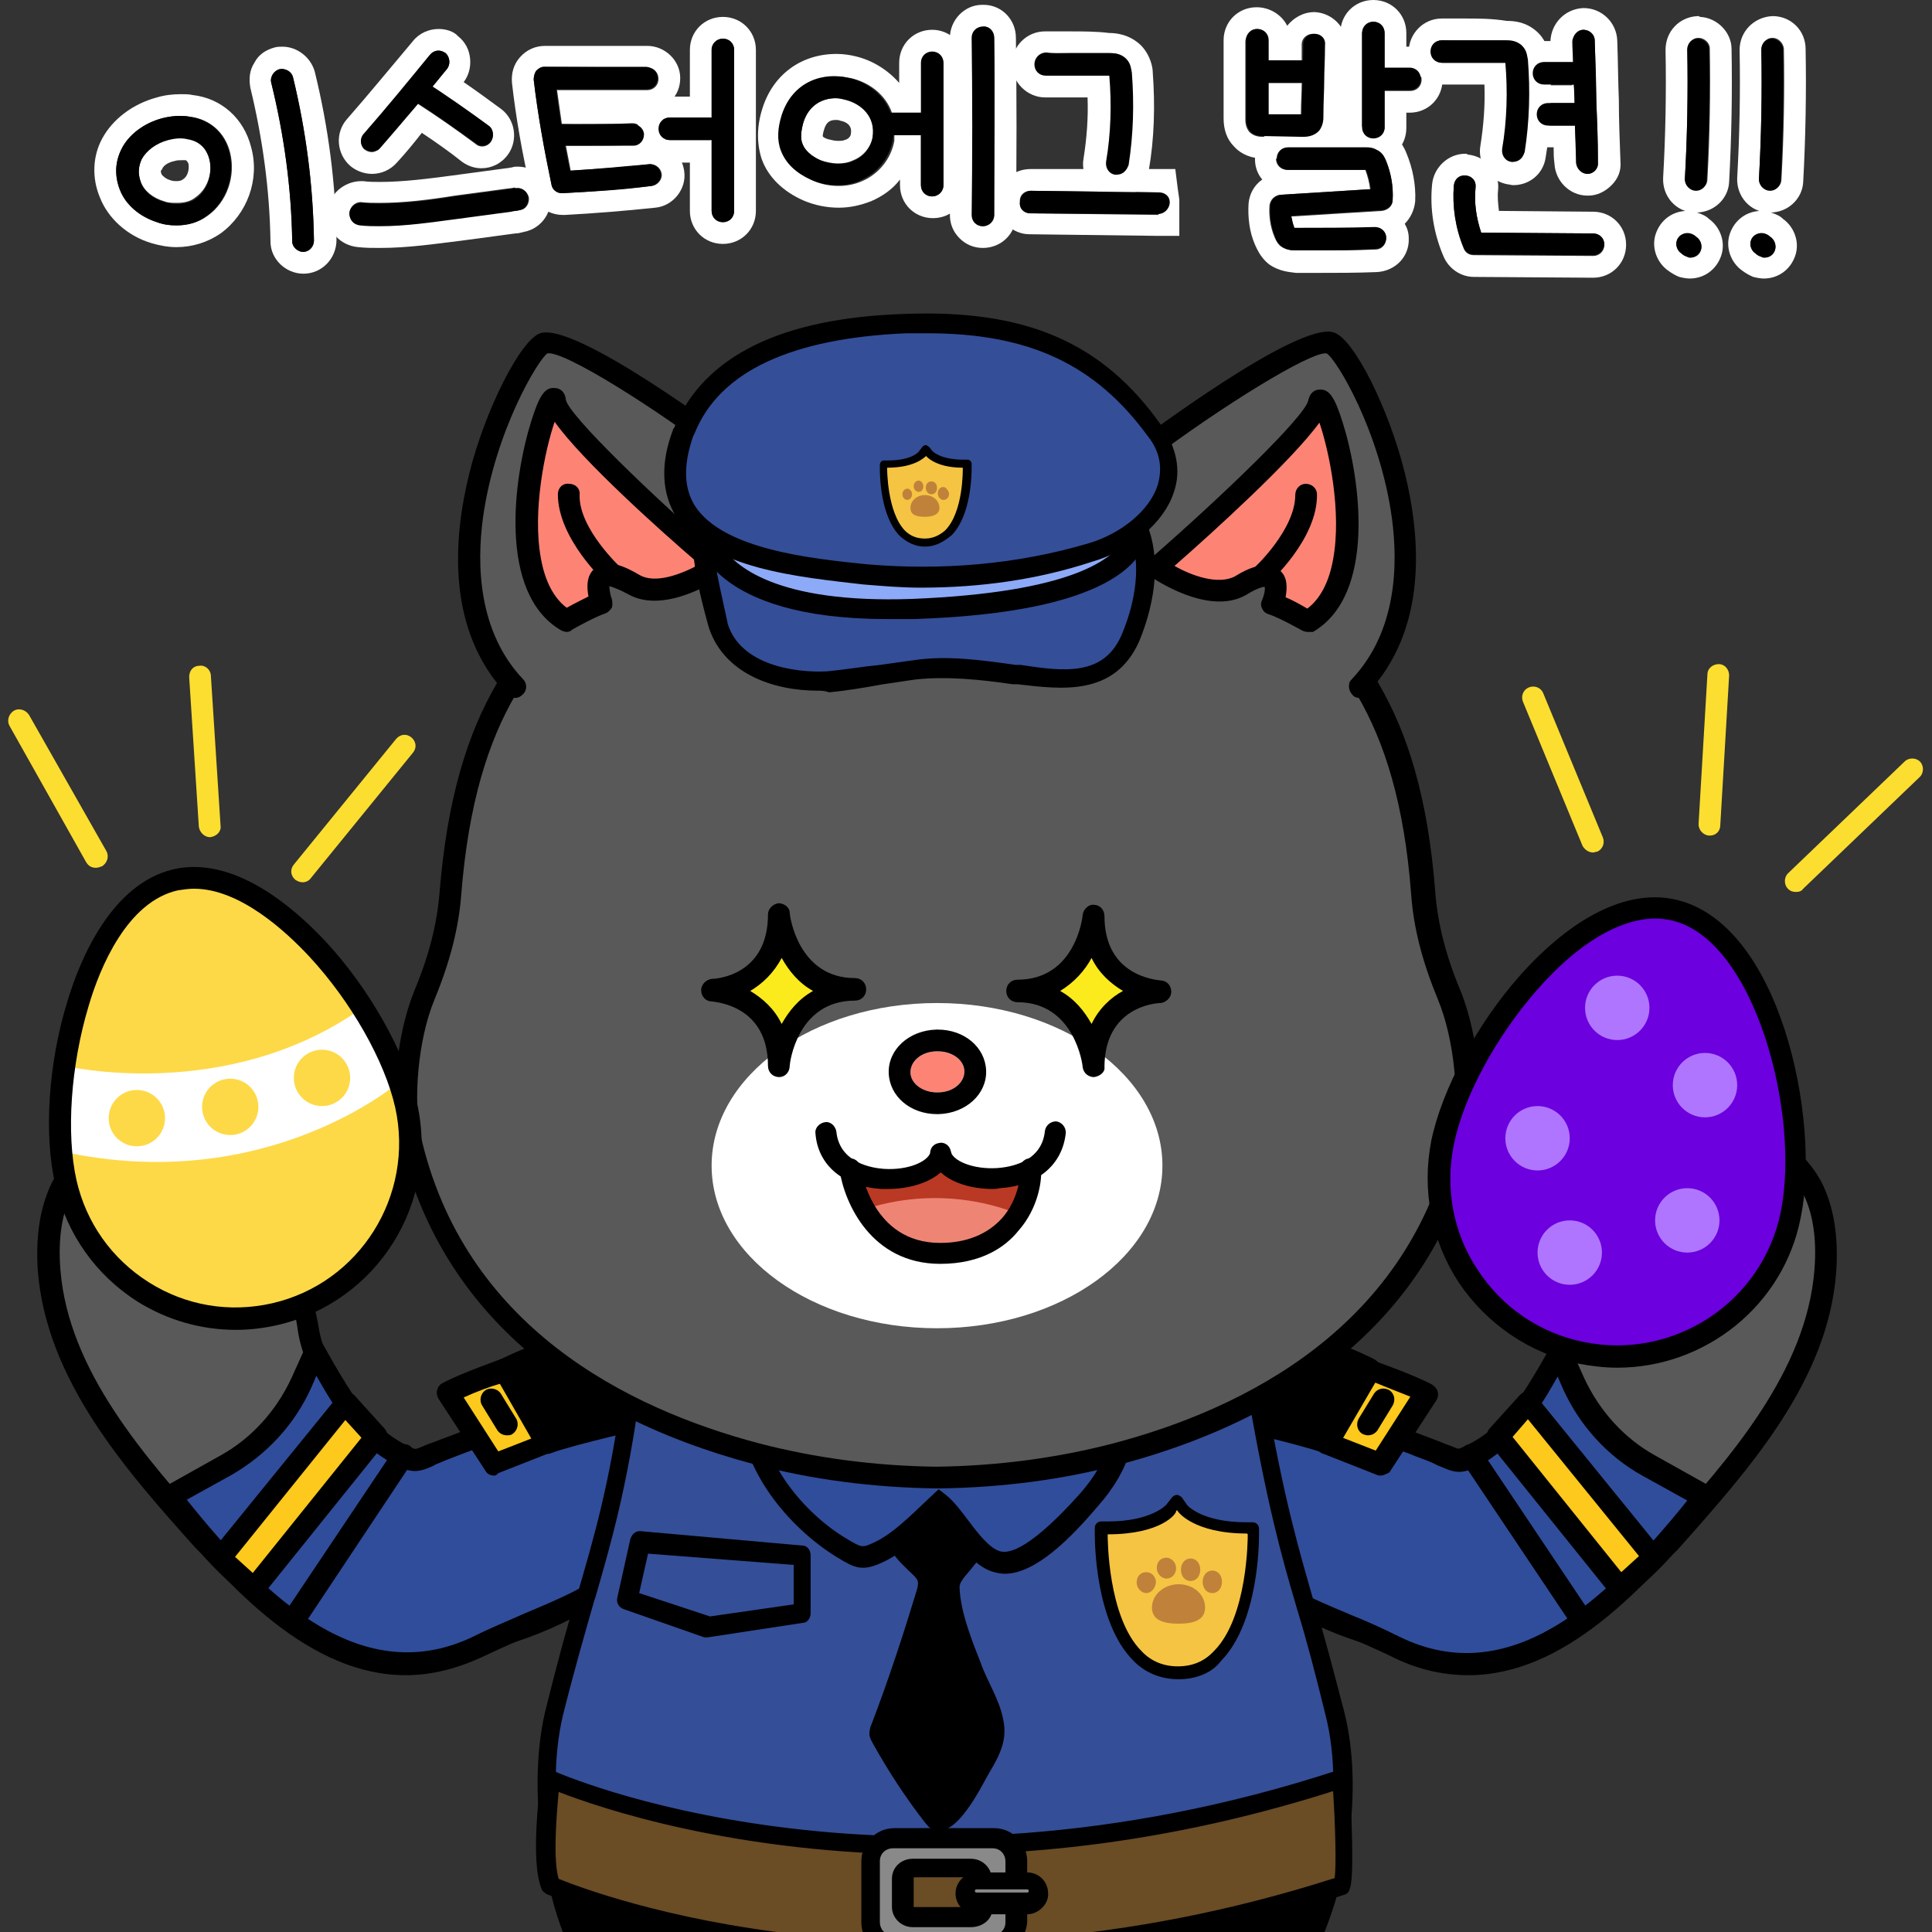 <?xml version="1.0" encoding="utf-8"?>
<!-- Generator: Adobe Illustrator 26.5.0, SVG Export Plug-In . SVG Version: 6.00 Build 0)  -->
<svg version="1.1" id="레이어_5" xmlns="http://www.w3.org/2000/svg" xmlns:xlink="http://www.w3.org/1999/xlink" x="0px"
	 y="0px" viewBox="0 0 240 240" style="enable-background:new 0 0 240 240;" xml:space="preserve">
<rect x="0" y="0" width="240" height="240" fill="#333333" stroke="none"/>
<g>
	<defs>
		<rect id="SVGID_1_" width="240" height="240"/>
	</defs>
	<clipPath id="SVGID_00000159440777357352468840000000908715233377138326_">
		<use xlink:href="#SVGID_1_"  style="overflow:visible;"/>
	</clipPath>
	<g style="clip-path:url(#SVGID_00000159440777357352468840000000908715233377138326_);">
		<g>
			<g>
				<path style="fill:#595959;" d="M141.3,177.2c0,0.9,0.1,1.8,0.2,2.8c1.2,8.1,10,13.2,16.2,17.2c15.9,10.2,34.8,11.1,49.1-5
					c8.6-9.6,18.9-20.9,19.9-34.3c0.3-3.5,0-7.2-1.6-10.3c-1.6-3.1-4.7-5.7-8.3-5.8c-0.9-0.1-1.9,0.1-2.7,0.4
					c-2.5,1.1-3.4,4.2-3.9,6.9s-0.8,5.7-3,7.5c-1.8,1.5-4.3,1.6-6.5,2c-7.5,1.3-4.9,5.6-7.4,10.6c-0.9,1.9-2.3,3.5-3.4,5.2
					c-3.4,5.1-9.2,8.7-14.8,7.6c-5.6-1.1-9.2-4-14.4-6.9c-4.4-2.5-8.3-5.6-13.4-5.5C142.6,169.6,141.2,172.9,141.3,177.2z"/>
				<path d="M180.8,205.9c-7.7,0-15.8-2.5-23.8-7.6l-1.2-0.8c-6.1-3.9-14.4-9.2-15.6-17.4c-0.2-1-0.2-2-0.3-2.9l0,0
					c-0.2-7.8,4.5-9.1,7.4-9.1c4.5-0.1,8.1,2.1,11.6,4.2c0.8,0.5,1.6,1,2.5,1.5c1.2,0.7,2.3,1.4,3.4,2c3.5,2.1,6.5,3.9,10.6,4.8
					c4.6,0.9,9.9-1.8,13.4-7c0.4-0.5,0.7-1,1.1-1.6c0.8-1.2,1.7-2.3,2.2-3.4c0.7-1.4,1-2.8,1.2-4.1c0.6-3,1.1-6.2,7.2-7.2
					c0.4-0.1,0.7-0.1,1.1-0.2c1.8-0.3,3.6-0.5,4.8-1.6c1.6-1.4,2-3.9,2.4-6.3l0.1-0.4c0.4-2.7,1.4-6.4,4.6-7.9
					c1-0.4,2.1-0.6,3.4-0.6c3.8,0.2,7.4,2.8,9.4,6.6c1.5,3,2.1,6.7,1.8,11.1c-1,13.6-10.9,24.6-19.6,34.4l-0.7,0.7
					C200.3,201.5,190.9,205.9,180.8,205.9z M147.6,170.8c-0.1,0-0.2,0-0.3,0c-2.1,0.1-4.8,0.8-4.7,6.3v0c0,0.8,0.1,1.7,0.2,2.6
					c1,7,8.4,11.7,14.4,15.5l1.2,0.8c17.2,11,34.9,9.2,47.4-4.8l0.7-0.7c8.4-9.4,17.9-20.1,18.9-32.8c0.3-3.9-0.2-7.1-1.5-9.6
					c-1.5-3-4.3-5-7.1-5.1c-0.8,0-1.5,0.1-2.1,0.3c-1.6,0.7-2.5,2.6-3.1,5.9l-0.1,0.4c-0.5,2.8-1,6-3.4,8c-1.8,1.5-4.1,1.9-6.1,2.2
					c-0.4,0.1-0.7,0.1-1,0.2c-4.2,0.7-4.4,2.2-5,5c-0.3,1.4-0.6,3.1-1.4,4.9c-0.7,1.4-1.6,2.6-2.5,3.9c-0.4,0.5-0.7,1-1.1,1.5
					c-4.2,6.1-10.5,9.3-16.2,8.2c-4.6-0.9-7.9-3-11.5-5.1c-1.1-0.6-2.1-1.3-3.3-2c-0.9-0.5-1.7-1-2.5-1.5
					C154.2,172.6,151.2,170.8,147.6,170.8z"/>
			</g>
			<g>
				<path style="fill:#304D9B;" d="M211.8,185.9c-9.3,11.8-22.6,26.4-38.5,18.5c-5.2-2.6-10.7-4.2-15.6-7.3
					c-6.2-3.9-15-9.1-16.2-17.2c-0.1-0.9-0.2-1.9-0.2-2.8c-0.1-4.3,1.4-7.6,6-7.7c3-0.1,6.8,1,9.7,1.5c3.2,0.5,6.3,2.5,9,4.1
					c3.9,2.3,8.2,3.7,12.4,5.3c2.7,1.1,2.7,1.7,5.6-0.1c2.4-1.4,4.4-3.7,5.9-6c1.4-2,2.6-4.2,3.8-6.3l1.7,3.8c2,4.4,5.3,8,9.3,10.2
					L211.8,185.9z"/>
				<path d="M182.4,208.1c-3.1,0-6.4-0.7-9.7-2.4c-1.9-0.9-3.9-1.8-5.9-2.6c-3.3-1.4-6.7-2.8-9.8-4.8l-1.2-0.8
					c-6.1-3.9-14.4-9.2-15.6-17.4c-0.2-1-0.2-2-0.3-2.9c-0.2-7.8,4.5-9,7.4-9.1c2.2-0.1,4.8,0.5,7.1,1c1,0.2,1.9,0.4,2.8,0.5
					c3.1,0.5,6,2.2,8.5,3.7l1,0.6c2.9,1.7,6.2,2.9,9.3,4.1c1,0.4,1.9,0.7,2.9,1.1c0.5,0.2,0.9,0.4,1.3,0.5c1.4,0.6,1.4,0.6,3.2-0.5
					c1.9-1.2,3.8-3,5.5-5.6c1.1-1.7,2.2-3.5,3.2-5.3l1.9-3.2l2.8,6.2c1.9,4.1,5,7.5,8.8,9.6l8.4,4.7l-1,1.3
					C204.2,197.6,194.2,208.1,182.4,208.1z M147.6,170.8c-0.1,0-0.2,0-0.3,0c-2.1,0.1-4.8,0.8-4.7,6.3c0,0.8,0.1,1.7,0.2,2.6
					c1,7,8.4,11.7,14.4,15.5l1.2,0.8c2.9,1.9,6.1,3.2,9.4,4.6c2,0.8,4,1.7,6,2.7c13.8,6.8,25.8-4.5,35.8-16.9l-5.6-3.1
					c-4.3-2.4-7.8-6.2-9.9-10.9l-0.6-1.4c-0.8,1.4-1.6,2.8-2.5,4.1c-1.9,2.8-4.1,5-6.3,6.4c-2.8,1.7-3.7,1.6-5.7,0.7
					c-0.3-0.1-0.7-0.3-1.1-0.5c-0.9-0.4-1.9-0.7-2.8-1.1c-3.3-1.2-6.6-2.5-9.8-4.3l-1-0.6c-2.5-1.5-5-2.9-7.6-3.4
					c-0.9-0.1-1.9-0.4-2.9-0.6C151.7,171.3,149.5,170.8,147.6,170.8z"/>
			</g>
			<g>
				<line style="fill:#D0BA9C;" x1="196.1" y1="200.7" x2="182.7" y2="180.7"/>
				<path d="M196.1,202.1c-0.4,0-0.9-0.2-1.1-0.6l-13.4-20c-0.4-0.6-0.2-1.5,0.4-1.9c0.6-0.4,1.5-0.2,1.9,0.4l13.4,20
					c0.4,0.6,0.2,1.5-0.4,1.9C196.6,202,196.3,202.1,196.1,202.1z"/>
			</g>
			<g>
				<g>
					<path style="fill:#FCC91C;" d="M170.1,170.1c0,0,5,1.7,7.1,2.9l-5.8,8.9l-6.6-2.6L170.1,170.1z"/>
					<path d="M171.5,183.3c-0.2,0-0.3,0-0.5-0.1l-6.6-2.6c-0.4-0.1-0.7-0.4-0.8-0.8c-0.1-0.4-0.1-0.8,0.1-1.1l5.3-9.1
						c0.3-0.6,1-0.8,1.6-0.6c0.2,0.1,5.1,1.8,7.3,3c0.3,0.2,0.6,0.5,0.7,0.9c0.1,0.4,0,0.8-0.2,1.1l-5.8,8.9
						C172.4,183,171.9,183.3,171.5,183.3z M166.8,178.6l4.1,1.6l4.3-6.7c-1.5-0.6-3.3-1.3-4.5-1.8L166.8,178.6z"/>
				</g>
				<g>
					<line style="fill:#FCC91C;" x1="171.8" y1="173.9" x2="169.9" y2="177"/>
					<path d="M169.9,178.3c-0.2,0-0.5-0.1-0.7-0.2c-0.6-0.4-0.8-1.2-0.4-1.9l1.9-3.1c0.4-0.6,1.2-0.8,1.9-0.4
						c0.6,0.4,0.8,1.2,0.4,1.9l-1.9,3.1C170.8,178.1,170.4,178.3,169.9,178.3z"/>
				</g>
				<g>
					<path d="M170.1,170.1c0,0-8.4-4.3-13.3-3.3l-5,9.1c0,0,10.3,2.3,13,3.4L170.1,170.1z"/>
					<path d="M164.9,180.6c-0.2,0-0.3,0-0.5-0.1c-2.6-1-12.7-3.3-12.8-3.3c-0.4-0.1-0.8-0.4-0.9-0.8c-0.2-0.4-0.2-0.8,0.1-1.2l5-9.1
						c0.2-0.4,0.5-0.6,0.9-0.7c5.3-1,13.8,3.3,14.1,3.5c0.3,0.2,0.6,0.5,0.7,0.8c0.1,0.4,0.1,0.7-0.1,1.1l-5.3,9.1
						C165.8,180.4,165.3,180.6,164.9,180.6z M153.9,174.9c2.7,0.6,7.6,1.8,10.3,2.7l4-6.9c-2.7-1.2-7.4-2.9-10.5-2.7L153.9,174.9z"
						/>
				</g>
			</g>
			<g>
				<polygon style="fill:#FCC91C;" points="201.3,197.3 186.1,178.5 189.9,174.3 205.5,193.5 				"/>
				<path d="M201.3,198.7c0,0-0.1,0-0.1,0c-0.4,0-0.7-0.2-1-0.5l-15.2-18.9c-0.4-0.5-0.4-1.3,0-1.8l3.8-4.2c0.3-0.3,0.7-0.5,1-0.4
					c0.4,0,0.8,0.2,1,0.5l15.6,19.2c0.5,0.6,0.4,1.4-0.1,1.9l-4.2,3.8C202,198.6,201.6,198.7,201.3,198.7z M187.9,178.5l13.5,16.8
					l2.2-2l-13.8-17L187.9,178.5z"/>
			</g>
		</g>
	</g>
	<g style="clip-path:url(#SVGID_00000159440777357352468840000000908715233377138326_);">
		<g>
			<g>
				<path style="fill:#595959;" d="M91.6,177.2c0,0.9-0.1,1.8-0.2,2.8c-1.2,8.1-10,13.2-16.2,17.2c-15.9,10.2-34.8,11.1-49.1-5
					c-8.6-9.6-18.9-20.9-19.9-34.3c-0.3-3.5,0-7.2,1.6-10.3c1.6-3.1,4.7-5.7,8.3-5.8c0.9-0.1,1.9,0.1,2.7,0.4
					c2.5,1.1,3.4,4.2,3.9,6.9s0.8,5.7,3,7.5c1.8,1.5,4.3,1.6,6.5,2c7.5,1.3,4.9,5.6,7.4,10.6c0.9,1.9,2.3,3.5,3.4,5.2
					c3.4,5.1,9.2,8.7,14.8,7.6c5.6-1.1,9.2-4,14.4-6.9c4.4-2.5,8.3-5.6,13.4-5.5C90.2,169.6,91.7,172.9,91.6,177.2z"/>
				<path d="M52.1,205.9c-10.1,0-19.5-4.3-27.1-12.9l-0.7-0.7c-8.7-9.7-18.5-20.8-19.6-34.4c-0.3-4.4,0.3-8.1,1.8-11.1
					c2-3.8,5.6-6.4,9.4-6.6c1.2-0.1,2.4,0.1,3.4,0.6c3.2,1.5,4.2,5.2,4.6,7.9l0.1,0.4c0.4,2.4,0.8,4.9,2.4,6.3c1.2,1,3,1.3,4.8,1.6
					c0.4,0.1,0.7,0.1,1.1,0.2c6.1,1,6.6,4.2,7.2,7.2c0.2,1.3,0.5,2.7,1.2,4.1c0.6,1.2,1.4,2.3,2.2,3.5c0.4,0.5,0.8,1,1.1,1.6
					c3.5,5.2,8.8,8,13.4,7c4.1-0.8,7.1-2.7,10.6-4.8c1.1-0.7,2.2-1.3,3.4-2c0.8-0.5,1.7-1,2.5-1.5c3.5-2.1,7.1-4.3,11.6-4.2
					c2.8,0.1,7.5,1.4,7.4,9.1l0,0c0,0.9-0.1,1.9-0.3,2.9c-1.2,8.2-9.6,13.5-15.6,17.4l-1.2,0.8C67.9,203.4,59.8,205.9,52.1,205.9z
					 M16.4,143c-0.1,0-0.2,0-0.3,0c-2.8,0.2-5.6,2.2-7.1,5.1c-1.3,2.5-1.8,5.7-1.5,9.6c1,12.6,10.5,23.3,18.9,32.7l0.7,0.7
					c12.5,14,30.2,15.8,47.4,4.8l1.2-0.8c6-3.8,13.4-8.5,14.4-15.5c0.1-0.9,0.2-1.8,0.2-2.6v0c0.1-5.6-2.6-6.3-4.7-6.3
					c-0.1,0-0.2,0-0.3,0c-3.6,0-6.6,1.8-9.8,3.8c-0.8,0.5-1.7,1-2.6,1.5c-1.2,0.7-2.3,1.3-3.3,2c-3.6,2.2-6.9,4.2-11.5,5.1
					c-5.7,1.2-12.1-2-16.2-8.2c-0.3-0.5-0.7-1-1.1-1.5c-0.9-1.2-1.8-2.5-2.5-3.9c-0.9-1.8-1.2-3.4-1.4-4.9c-0.5-2.9-0.8-4.3-5-5
					c-0.3-0.1-0.7-0.1-1-0.2c-2-0.3-4.4-0.7-6.1-2.2c-2.4-2-2.9-5.2-3.4-8l-0.1-0.4c-0.5-3.3-1.5-5.2-3.1-5.9
					C17.7,143.1,17.1,143,16.4,143z"/>
			</g>
			<g>
				<path style="fill:#304D9B;" d="M21.1,185.9c9.3,11.8,22.6,26.4,38.5,18.5c5.2-2.6,10.7-4.2,15.6-7.3c6.2-3.9,15-9.1,16.2-17.2
					c0.1-0.9,0.2-1.9,0.2-2.8c0.1-4.3-1.4-7.6-6-7.7c-3-0.1-6.8,1-9.7,1.5c-3.2,0.5-6.3,2.5-9,4.1c-3.9,2.3-8.2,3.7-12.4,5.3
					c-2.7,1.1-2.7,1.7-5.6-0.1c-2.4-1.4-4.4-3.7-5.9-6c-1.4-2-2.6-4.2-3.8-6.3l-1.7,3.8c-2,4.4-5.3,8-9.3,10.2L21.1,185.9z"/>
				<path d="M50.4,208.1c-11.7,0-21.8-10.4-30.4-21.3l-1-1.3l8.4-4.7c3.8-2.1,6.9-5.5,8.8-9.6L39,165l1.8,3.2c1,1.8,2.1,3.6,3.2,5.3
					c1.7,2.5,3.6,4.4,5.5,5.6c1.8,1.1,1.8,1.1,3.2,0.5c0.4-0.2,0.8-0.3,1.3-0.5c1-0.4,1.9-0.7,2.9-1.1c3.2-1.2,6.4-2.4,9.3-4.1
					l1-0.6c2.6-1.5,5.4-3.2,8.5-3.7c0.9-0.1,1.8-0.3,2.8-0.5c2.3-0.5,4.8-1,7.1-1c2.8,0.1,7.5,1.4,7.4,9.1c0,0.9-0.1,1.9-0.3,2.9
					c-1.2,8.2-9.6,13.5-15.6,17.4l-1.2,0.8c-3.1,2-6.5,3.4-9.8,4.8c-2,0.8-4,1.7-5.9,2.6C56.8,207.3,53.6,208.1,50.4,208.1z
					 M23.2,186.3c10,12.5,22,23.7,35.8,16.9c2-1,4-1.8,6-2.7c3.3-1.4,6.5-2.7,9.4-4.6l1.2-0.8c6-3.8,13.4-8.5,14.4-15.5
					c0.1-0.9,0.2-1.8,0.2-2.6c0.1-5.6-2.6-6.3-4.7-6.3c-1.9-0.1-4.2,0.4-6.5,0.9c-1,0.2-2,0.4-2.9,0.6c-2.6,0.4-5.1,1.9-7.6,3.4
					l-1,0.6c-3.1,1.8-6.5,3.1-9.8,4.3c-1,0.4-1.9,0.7-2.8,1.1c-0.5,0.2-0.8,0.3-1.1,0.5c-2,0.9-2.9,1-5.7-0.7
					c-2.3-1.4-4.4-3.5-6.3-6.4c-0.9-1.3-1.7-2.7-2.5-4.1l-0.6,1.4c-2.1,4.7-5.6,8.4-9.9,10.9L23.2,186.3z"/>
			</g>
			<g>
				<line style="fill:#D0BA9C;" x1="36.8" y1="200.7" x2="50.2" y2="180.7"/>
				<path d="M36.8,202.1c-0.3,0-0.5-0.1-0.8-0.2c-0.6-0.4-0.8-1.3-0.4-1.9L49,180c0.4-0.6,1.3-0.8,1.9-0.4c0.6,0.4,0.8,1.3,0.4,1.9
					l-13.3,20C37.7,201.9,37.3,202.1,36.8,202.1z"/>
			</g>
			<g>
				<g>
					<path style="fill:#FCC91C;" d="M62.7,170.1c0,0-5,1.7-7.1,2.9l5.8,8.9l6.6-2.6L62.7,170.1z"/>
					<path d="M61.4,183.3c-0.5,0-0.9-0.2-1.1-0.6l-5.8-8.9c-0.2-0.3-0.3-0.7-0.2-1.1c0.1-0.4,0.3-0.7,0.7-0.9c2.2-1.2,7.1-2.9,7.3-3
						c0.6-0.2,1.3,0,1.6,0.6l5.3,9.1c0.2,0.3,0.2,0.8,0.1,1.1c-0.1,0.4-0.4,0.7-0.8,0.8l-6.6,2.6C61.7,183.2,61.6,183.3,61.4,183.3z
						 M57.6,173.6l4.3,6.7l4.1-1.6l-3.9-6.8C61,172.2,59.1,172.9,57.6,173.6z"/>
				</g>
				<g>
					<line style="fill:#FCC91C;" x1="61.1" y1="173.9" x2="63" y2="177"/>
					<path d="M63,178.3c-0.5,0-0.9-0.2-1.2-0.6l-1.9-3.1c-0.4-0.6-0.2-1.5,0.4-1.9c0.6-0.4,1.5-0.2,1.9,0.4l1.9,3.1
						c0.4,0.6,0.2,1.5-0.4,1.9C63.5,178.3,63.2,178.3,63,178.3z"/>
				</g>
				<g>
					<path d="M62.7,170.1c0,0,8.4-4.3,13.3-3.3l5,9.1c0,0-10.3,2.3-13,3.4L62.7,170.1z"/>
					<path d="M68,180.6c-0.5,0-0.9-0.2-1.2-0.7l-5.3-9.1c-0.2-0.3-0.2-0.7-0.1-1.1c0.1-0.4,0.4-0.7,0.7-0.8
						c0.4-0.2,8.9-4.5,14.1-3.5c0.4,0.1,0.7,0.3,0.9,0.7l5,9.1c0.2,0.4,0.2,0.8,0.1,1.2c-0.2,0.4-0.5,0.7-0.9,0.8
						c-0.1,0-10.2,2.3-12.8,3.3C68.3,180.6,68.2,180.6,68,180.6z M64.6,170.7l4,6.9c2.7-0.9,7.7-2,10.3-2.7l-3.8-6.9
						C72,167.8,67.3,169.5,64.6,170.7z"/>
				</g>
			</g>
			<g>
				<polygon style="fill:#FCC91C;" points="31.6,197.3 46.7,178.5 42.9,174.3 27.3,193.5 				"/>
				<path d="M31.6,198.7c-0.3,0-0.7-0.1-0.9-0.4l-4.2-3.8c-0.5-0.5-0.6-1.3-0.1-1.9l15.6-19.2c0.3-0.3,0.6-0.5,1-0.5
					c0.4,0,0.8,0.2,1,0.4l3.8,4.2c0.4,0.5,0.5,1.2,0,1.8l-15.2,18.9c-0.2,0.3-0.6,0.5-1,0.5C31.6,198.7,31.6,198.7,31.6,198.7z
					 M29.2,193.4l2.2,2l13.5-16.8l-2-2.2L29.2,193.4z"/>
			</g>
		</g>
	</g>
	<g style="clip-path:url(#SVGID_00000159440777357352468840000000908715233377138326_);">
		<g>
			<path style="fill:#344E98;" d="M120,147.3c-10.6,0-20.6,1.5-20.6,1.5c-0.2,0-18.3,5.9-21,24.3c-1.6,12-3.7,18.7-5.7,25.7
				c-1.2,4.1-2.5,8.6-3.9,14.3c-2.2,9.8-0.6,25.5,8.3,36.9c8.6,10.8,22.2,16.3,40.2,16.3s31.6-5.5,40.2-16.3
				c8.9-11.4,10.8-27.1,8.3-36.9c-1.5-5.7-2.5-9.6-3.7-13.5c-1.8-6.3-3.7-12.4-6.1-26.5c-2.6-18.1-20.3-24.3-20.6-24.3
				C130.8,147.7,125.3,147.3,120,147.3z"/>
			<path d="M117.4,267.3c-18.4,0-32.3-5.6-41.1-16.7c-9.2-11.7-10.9-27.9-8.6-37.9c1.4-5.6,2.6-10.2,3.9-14.3l0.2-0.6
				c2-6.9,3.9-13.3,5.5-24.9c2.7-18.4,20.1-24.7,22-25.2l0,0c0.1,0,10.2-1.5,20.7-1.5c5.9,0,11.3,0.5,15.7,1.5l0,0
				c2.5,0.5,19,7.8,21.5,25.2c2.3,13.5,4.2,19.7,5.9,25.7l0.2,0.6c1.2,3.9,2.2,7.8,3.7,13.5c2.5,9.9,0.8,25.9-8.6,37.9
				C149.6,261.7,135.8,267.3,117.4,267.3z M99.6,149.8c-0.8,0.3-17.6,6.2-20.1,23.3c-1.6,11.7-3.6,18.6-5.5,25.2l-0.2,0.6
				c-1.2,4.2-2.5,8.7-3.9,14.3c-2.2,9.5-0.5,24.8,8.2,35.9c8.3,10.6,21.6,15.9,39.2,15.9c17.7,0,30.9-5.3,39.2-15.9
				c8.6-10.9,10.6-26.3,8.2-35.9c-1.4-5.7-2.4-9.5-3.6-13.4l-0.2-0.7c-1.8-6.1-3.5-12.3-5.9-26c-2.5-17.1-19.1-23.1-19.7-23.4
				c-4.2-0.9-9.5-1.4-15.3-1.4C110,148.4,100.5,149.8,99.6,149.8z"/>
		</g>
		<g>
			<path d="M69.4,233.9c0,0,22.4,8.8,50.2,7.7c0,0,19.3-0.8,28.4-3.2c0,0,16.3-3.7,17.5-4.5c0,0-3.9,17-16.5,24.3
				c0,0-11.2,8.8-31.4,8.3c0,0-19.6,0.4-31.4-8.2C85.9,258.2,72.9,250.2,69.4,233.9z"/>
			<path d="M118.9,267.7c-0.5,0-0.9,0-1.4,0c-0.8,0-20,0.3-32.1-8.4l-0.2-0.1c-4.1-2.8-14-10.9-17-25l-0.5-2.1l2,0.8
				c0.2,0.1,22.5,8.6,49.7,7.6c0.2,0,19.3-0.8,28.1-3.2c6.6-1.5,16.2-3.8,17.2-4.3l2.4-1.6l-0.7,2.9c-0.2,0.7-4.1,17.4-17,25
				C148.6,259.9,137.9,267.7,118.9,267.7z M117.5,265.4c19.5,0.4,30.6-8,30.7-8.1l0.2-0.1c9.5-5.5,13.9-16.8,15.3-21.4
				c-4,1.2-11.7,2.9-15.6,3.8c-8.9,2.5-27.7,3.2-28.5,3.3c-22.9,0.8-42.4-5-48.6-7.1c3.4,12.5,12.6,19.6,15.6,21.6
				c0.1,0.1,0.2,0.1,0.2,0.2l0,0C98.2,265.7,117.3,265.4,117.5,265.4z"/>
		</g>
	</g>
	<g style="clip-path:url(#SVGID_00000159440777357352468840000000908715233377138326_);">
		<path d="M113.4,195.6c0.2,0.2,0.5,0.5,0.6,0.8c0.1,0.3,0,0.7-0.1,1.1c-1.7,5.6-3.5,11.1-5.6,16.6c-0.2,0.4-0.3,0.9-0.3,1.3
			c0,0.5,0.3,0.9,0.5,1.3c1.9,3.4,4,6.6,6.4,9.7c0.3,0.3,0.5,0.7,0.9,0.8c2.9,1.5,6.1-5.3,7.1-7c1.3-2.2,2.3-4.1,1.7-6.7
			c-0.5-2.5-2-4.7-2.8-7c-1.1-2.8-2.5-6.3-2.6-9.3c0-0.5,0.3-0.9,0.6-1.3c1.1-1.3,2.2-2.6,3-4c0.8-1.5,1.2-3.3,0.6-4.9
			c-1.4-3.9-6.9-3.9-9.6-1.4c-1.1,1.1-2.1,2.6-3,3.9C109.2,191.8,111.6,193.9,113.4,195.6z"/>
		<g>
			<path style="fill:#304D9B;" d="M93.4,175.4c-0.1,6.7,5.8,13.7,11.1,16.9c2.2,1.3,2.6,1.6,4.8,0.6c2.7-1.3,5.4-4.1,7.5-6
				c2.2,1.8,4.4,6.4,7.2,7.2c3.7,1.1,9.2-5.2,11.4-7.6c3.1-3.6,5.3-8.1,3.7-12.8c-3.3-9.8-14.2-13.6-23.7-13.1
				c-6.8,0.3-15.7,3.1-19.8,8.8C94,171.2,93.4,173.3,93.4,175.4z"/>
			<path d="M124.8,195.5c-0.4,0-0.9-0.1-1.3-0.2c-2.2-0.6-3.8-2.7-5.3-4.8c-0.5-0.7-1-1.3-1.5-1.9c-2,1.9-4.4,4.2-6.9,5.4
				c-2.7,1.3-3.6,0.8-5.9-0.6c-6-3.7-12-11-11.9-18.2l0,0c0-2.5,0.8-4.8,2.3-6.9c4.4-6,13.6-9.1,20.9-9.4c10-0.5,21.6,3.7,25.1,14.1
				c1.5,4.6,0.2,9.5-4,14.2C132.9,191.2,128.6,195.5,124.8,195.5z M116.6,185l0.9,0.7c1,0.8,1.9,2,2.8,3.2c1.2,1.6,2.6,3.4,3.9,3.8
				c1.3,0.4,4.1-0.6,10-7.2c3.5-4,4.6-7.9,3.4-11.5c-3.1-9-13.5-12.6-22.4-12.2c-6.6,0.3-14.9,3-18.8,8.3c-1.2,1.6-1.7,3.4-1.8,5.3
				c-0.1,6.1,5.3,12.6,10.5,15.7c2,1.2,2,1.2,3.5,0.5c2.2-1,4.5-3.3,6.3-5L116.6,185z"/>
		</g>
	</g>
	<g style="clip-path:url(#SVGID_00000159440777357352468840000000908715233377138326_);">
		<g>
			<g>
				<g>
					<path style="fill:#595959;" d="M180.1,123.5c-1.7-4-2.9-8.2-3.2-12.5c-1.8-23.4-10.4-31.9-19.9-39.5
						c-12.3-9.9-30.8-9.2-38.1-8.7c-1.6,0.1-3.2,0.1-4.8,0c-7.4-0.5-25.9-1.2-38.1,8.7C66.4,79.1,57.8,87.5,56,111
						c-0.3,4.3-1.5,8.5-3.2,12.5c-2.3,5.5-2.8,13.3-1.8,17.5c4.7,21.4,21.8,33.8,43.1,39.5c7.2,1.9,14.7,2.9,22.4,3
						c7.6-0.1,15.2-1.1,22.4-3c21.3-5.7,38.3-18.1,43.1-39.5C182.8,136.8,182.3,129,180.1,123.5z"/>
					<path d="M116.5,184.9c-8-0.1-15.7-1.1-22.8-3c-24.4-6.5-39.6-20.5-44.1-40.6c-1-4.4-0.5-12.4,1.9-18.3
						c1.8-4.3,2.8-8.3,3.1-12.1C56.5,87.3,64.9,78.6,75,70.4c8.8-7.1,21.9-10.1,39.1-9c1.5,0.1,3.1,0.1,4.7,0
						c17.2-1.1,30.3,1.9,39.1,9c10.1,8.2,18.6,16.8,20.4,40.5c0.3,3.8,1.3,7.8,3.1,12.1l0,0c2.4,5.9,2.9,13.9,1.9,18.3
						c-4.4,20-19.7,34.1-44.1,40.6C132.1,183.8,124.5,184.8,116.5,184.9z M107.3,63.9c-13.2,0-23.5,2.9-30.6,8.6
						c-9.6,7.8-17.6,16-19.4,38.6c-0.3,4.1-1.4,8.4-3.3,13c-2.2,5.3-2.6,12.8-1.8,16.7c5.3,24,25.8,34.2,42.1,38.5
						c6.9,1.8,14.3,2.8,22,2.9c7.7-0.1,15.1-1.1,22-2.9c16.3-4.3,36.8-14.5,42.1-38.5c0.9-3.9,0.4-11.4-1.8-16.7l0,0
						c-1.9-4.6-3-8.8-3.3-13c-1.7-22.5-9.8-30.8-19.4-38.6c-8.2-6.7-20.7-9.5-37.2-8.4c-1.7,0.1-3.4,0.1-5,0
						C111.7,64,109.5,63.9,107.3,63.9z"/>
				</g>
				<ellipse style="fill:#FFFFFF;" cx="116.4" cy="144.8" rx="28" ry="20.2"/>
				<g>
					<path style="fill:#595959;" d="M103.8,67.7c0,0-7.8-7.7-13.2-11.8c-5.4-4.1-20.1-14.3-23-13.3c-2.9,1-17.1,28.4-3.6,42.7"/>
					<path d="M64,86.7c-0.4,0-0.7-0.1-1-0.4c-7.6-8-6.7-19.4-4.7-27.5c2-8,6.4-16.6,8.8-17.4c4.4-1.5,24.1,13.3,24.3,13.5
						c5.4,4.1,13,11.6,13.3,12c0.5,0.5,0.5,1.4,0,1.9c-0.5,0.5-1.4,0.5-1.9,0c-0.1-0.1-7.8-7.7-13-11.7C81.6,50.8,70,43.5,68,43.9
						c-1.1,0.7-6.5,9.6-8,20.4c-0.8,5.9-0.6,14.2,5,20.1c0.5,0.5,0.5,1.4-0.1,1.9C64.6,86.6,64.3,86.7,64,86.7z"/>
				</g>
				<g>
					<path style="fill:#FD8475;" d="M89.2,70.4c0,0-19.6-17.2-20.2-20.5c-0.5-3.4-8.5,21.4,1.4,27.2c0,0,2.8-1.7,4.4-2.1
						c0,0-2.4-6,3.9-2.3C82.7,75,89.2,70.4,89.2,70.4z"/>
					<path d="M70.4,78.5c-0.2,0-0.5-0.1-0.7-0.2c-7.9-4.6-5.9-19-3.7-26c1-3.2,1.7-4.2,2.9-4.1c0.6,0,1.3,0.4,1.4,1.5
						c0.5,2,10.4,11.6,19.7,19.7c0.3,0.3,0.5,0.7,0.5,1.1c0,0.4-0.2,0.8-0.6,1c-0.3,0.2-7.2,5-11.9,2.3c-1.3-0.7-2-0.9-2.3-1
						c0,0.4,0.1,1.1,0.3,1.6c0.1,0.4,0.1,0.8,0,1.1c-0.2,0.3-0.5,0.6-0.8,0.7c-1.2,0.4-3.4,1.6-4.1,2C70.9,78.4,70.7,78.5,70.4,78.5
						z M68.9,52.4c-1.2,3.5-2.8,11.1-1.7,17c0.5,2.8,1.6,4.9,3.2,6.1c0.7-0.4,1.7-0.9,2.7-1.4c-0.2-1.1-0.3-2.6,0.8-3.5
						c1.5-1.3,3.8-0.2,5.5,0.8c2,1.2,5.3-0.1,7.5-1.3C82.1,66,72.3,57.2,68.9,52.4z M75.6,72.9L75.6,72.9L75.6,72.9z"/>
				</g>
				<g>
					<path style="fill:#FD8475;" d="M76.3,71.6c0,0-5.7-5.2-5.6-10.1"/>
					<path d="M76.3,72.9c-0.3,0-0.7-0.1-0.9-0.4c-0.3-0.2-6.1-5.6-6.1-11.1c0-0.8,0.6-1.4,1.4-1.3c0.8,0,1.4,0.6,1.3,1.4
						c-0.1,4.2,5.1,9,5.2,9.1c0.6,0.5,0.6,1.4,0.1,1.9C77,72.8,76.7,72.9,76.3,72.9z"/>
				</g>
				<g>
					<path style="fill:#595959;" d="M129.1,67.7c0,0,7.8-7.7,13.2-11.8c5.4-4.1,20.1-14.3,23-13.3c2.9,1,17.1,28.4,3.6,42.7"/>
					<path d="M168.9,86.7c-0.3,0-0.7-0.1-0.9-0.4c-0.5-0.5-0.6-1.4-0.1-1.9c5.6-5.9,5.8-14.2,5-20.1c-1.5-10.8-6.9-19.7-8.1-20.4
						c-2-0.3-13.5,6.9-21.7,13.1c-5.3,4-13,11.6-13.1,11.7c-0.5,0.5-1.4,0.5-1.9,0c-0.5-0.5-0.5-1.4,0-1.9c0.3-0.3,7.9-7.8,13.3-12
						c0.2-0.1,19.9-15,24.3-13.5c2.5,0.8,6.8,9.4,8.8,17.4c2,8.1,2.9,19.5-4.7,27.5C169.6,86.5,169.3,86.7,168.9,86.7z"/>
				</g>
				<g>
					<path style="fill:#FD8475;" d="M143.7,70.4c0,0,19.6-17.2,20.2-20.5c0.5-3.4,8.5,21.4-1.4,27.2c0,0-2.8-1.7-4.4-2.1
						c0,0,2.4-6-3.9-2.3C150.2,75,143.7,70.4,143.7,70.4z"/>
					<path d="M162.4,78.5c-0.2,0-0.5-0.1-0.7-0.2c-0.7-0.4-2.9-1.6-4.1-2c-0.4-0.1-0.7-0.4-0.8-0.7c-0.2-0.3-0.2-0.7,0-1.1
						c0.2-0.5,0.4-1.2,0.3-1.6c-0.3,0-1,0.2-2.3,1c-4.7,2.7-11.6-2.1-11.9-2.3c-0.3-0.2-0.6-0.6-0.6-1c0-0.4,0.1-0.8,0.5-1.1
						c9.3-8.1,19.2-17.7,19.7-19.7c0.2-1,0.8-1.4,1.4-1.4c1.2-0.1,1.9,0.9,2.9,4.1c2.2,7,4.2,21.4-3.7,26
						C162.9,78.5,162.7,78.5,162.4,78.5z M159.7,74.2c1,0.4,2,1,2.7,1.4c1.6-1.2,2.7-3.3,3.2-6.1c1.1-5.9-0.5-13.5-1.7-17
						c-3.4,4.7-13.2,13.6-18,17.8c2.1,1.2,5.4,2.4,7.5,1.3c1.6-1,4-2.1,5.5-0.8C160,71.6,159.9,73.1,159.7,74.2z M157.3,72.9
						L157.3,72.9L157.3,72.9z"/>
				</g>
				<g>
					<path style="fill:#FD8475;" d="M156.6,71.6c0,0,5.7-5.2,5.6-10.1"/>
					<path d="M156.6,72.9c-0.4,0-0.7-0.2-1-0.4c-0.5-0.6-0.5-1.4,0.1-1.9c0.1,0,5.2-4.8,5.2-9.1c0-0.8,0.6-1.4,1.3-1.4
						c0.8,0,1.4,0.6,1.4,1.3c0.1,5.5-5.8,10.9-6.1,11.1C157.2,72.8,156.9,72.9,156.6,72.9z"/>
				</g>
				<g>
					<path style="fill:#595959;" d="M125.8,70.8c3.8,0.9,11.1-6.6,6.1-11.3c-5.1-4.7-9.5,3.9-9.5,3.9s1.6-11.9-6.5-11.3
						c-8.2,0.6-5.2,10-5.2,10s-1.4-5.3-5.8-4.6c-9.1,1.6-6.2,11.3,0.7,13.5"/>
					<path d="M105.7,72.3c-0.1,0-0.3,0-0.4-0.1c-4.4-1.4-7.7-5.7-7.4-9.7c0.1-1.6,1-5.4,6.8-6.4c1.7-0.3,3.1,0.1,4.2,0.9
						c0.1-1.2,0.5-2.3,1.2-3.4c1.2-1.8,3.1-2.8,5.7-3c2.3-0.2,4.2,0.5,5.6,2c1.6,1.7,2.2,4.3,2.4,6.5c1.1-1.1,2.4-2,4-2.3
						c1.2-0.2,3-0.1,5,1.7c2.4,2.2,2.8,5.3,1.2,8.3c-1.6,3.1-5.5,6-8.5,5.3c-0.7-0.2-1.2-0.9-1-1.6c0.2-0.7,0.9-1.2,1.6-1
						c1.4,0.3,4.2-1.4,5.5-3.9c0.7-1.4,1.2-3.4-0.6-5.1c-0.9-0.8-1.8-1.1-2.6-1c-2.1,0.4-4.1,3.4-4.7,4.5c-0.3,0.6-1,0.9-1.6,0.7
						c-0.6-0.2-1-0.8-0.9-1.5c0.2-1.7,0.4-6.5-1.7-8.6c-0.8-0.9-1.9-1.2-3.4-1.1c-1.7,0.1-2.9,0.7-3.6,1.8c-1.2,1.8-0.8,4.8-0.4,6.2
						c0,0.1,0.1,0.3,0.1,0.4c0.2,0.7-0.2,1.4-0.9,1.6c-0.7,0.2-1.5-0.2-1.7-0.9c0,0,0-0.1-0.1-0.3c-0.3-0.8-1.4-3.8-4.2-3.4
						c-2.8,0.5-4.4,1.9-4.6,3.9c-0.2,2.4,1.9,5.8,5.5,6.9c0.7,0.2,1.1,1,0.9,1.7C106.8,71.9,106.2,72.3,105.7,72.3z"/>
				</g>
			</g>
		</g>
		<g>
			<path style="fill-rule:evenodd;clip-rule:evenodd;fill:#FD8475;" d="M116.4,130.6c1.9,0,3.4,1.1,3.4,2.5c0,1.4-1.4,2.6-3.3,2.6
				c-1.9,0-3.4-1-3.4-2.5C113.1,131.8,114.5,130.6,116.4,130.6z"/>
			<path d="M116.5,130.6c1.8,0,3.3,1.1,3.3,2.5c0,1.4-1.4,2.6-3.3,2.6c0,0-0.1,0-0.1,0c-1.8,0-3.3-1.1-3.3-2.5
				c0-1.4,1.4-2.6,3.3-2.6C116.4,130.6,116.5,130.6,116.5,130.6 M116.5,127.9l-0.2,0c-3.4,0.1-6,2.5-5.9,5.4c0.1,2.9,2.7,5.1,6,5.1
				l0.2,0c3.4-0.1,6-2.5,5.9-5.4C122.4,130.1,119.8,127.9,116.5,127.9L116.5,127.9z"/>
		</g>
		<g>
			<path style="fill:#FCEB1C;" d="M96.8,113.7c0,9-8.3,9.3-8.3,9.3s8.3,0.3,8.3,9.3c0,0,1-9.3,9.5-9.3
				C97.8,123.1,96.8,113.7,96.8,113.7z"/>
			<path d="M96.8,133.8C96.8,133.8,96.8,133.8,96.8,133.8c-0.8,0-1.4-0.6-1.4-1.4c0-7.4-6.3-7.9-7-8c-0.7,0-1.3-0.6-1.3-1.4
				c0-0.7,0.6-1.3,1.3-1.4c0.7,0,7-0.5,7-8c0-0.7,0.6-1.3,1.3-1.4c0.7,0,1.4,0.5,1.4,1.2c0,0.3,1,8.1,8.1,8.1c0.8,0,1.4,0.6,1.4,1.4
				s-0.6,1.4-1.4,1.4c-7.2,0-8.1,7.8-8.1,8.1C98.1,133.2,97.5,133.8,96.8,133.8z M93.2,123.1c1.5,0.9,3,2.2,3.9,4.1
				c0.9-1.6,2.1-3.1,3.9-4.1c-1.8-1-3-2.5-3.9-4.1C96.1,120.9,94.7,122.2,93.2,123.1z"/>
		</g>
		<g>
			<path style="fill:#FCEB1C;" d="M135.9,113.7c0,9,8.3,9.3,8.3,9.3s-8.3,0.3-8.3,9.3c0,0-1-9.3-9.5-9.3
				C135,123.1,135.9,113.7,135.9,113.7z"/>
			<path d="M135.9,133.8c-0.7,0-1.3-0.5-1.4-1.2c0-0.3-1-8.1-8.1-8.1c-0.8,0-1.4-0.6-1.4-1.4s0.6-1.4,1.4-1.4c7.2,0,8.1-7.8,8.1-8.1
				c0.1-0.7,0.8-1.3,1.4-1.2c0.7,0,1.3,0.6,1.3,1.4c0,7.4,6.3,7.9,7,8c0.7,0,1.3,0.6,1.3,1.4c0,0.7-0.6,1.3-1.3,1.4
				c-0.7,0-7,0.5-7,8C137.3,133.1,136.7,133.7,135.9,133.8C136,133.8,136,133.8,135.9,133.8z M131.7,123.1c1.8,1,3,2.5,3.9,4.1
				c0.9-1.9,2.4-3.3,3.9-4.1c-1.5-0.9-3-2.2-3.9-4.1C134.8,120.5,133.5,122,131.7,123.1z"/>
		</g>
		<g>
			<path style="fill:#BA3924;" d="M117.1,156.6c-10.1,0-11.7-10.9-11.7-10.9c0-0.2,0.1-0.4,0.2-0.5c0.2-0.2,0.4-0.2,0.5-0.1
				c0.1,0,6.4,2.4,10.1-0.8c0.2-0.2,0.5-0.2,0.6,0c4.9,3.4,11.2,0.9,11.2,0.8c0.2-0.1,0.3-0.1,0.5,0c0.2,0.1,0.2,0.2,0.2,0.4
				c0.2,1.2-0.2,4.6-2.6,7.4C124.1,155.3,120.9,156.6,117.1,156.6z"/>
			<path style="fill:#EE8574;" d="M107,150.4c0,0,9.2-3.9,20,0.6c0,0-3.9,6.4-11.4,5.3C115.7,156.3,108.6,155.5,107,150.4z"/>
			<g>
				<g>
					<path d="M110.3,147.7c-0.2,0-0.5,0-0.8,0c-4.7-0.3-7.9-2.9-8.2-6.9c-0.1-0.7,0.5-1.3,1.2-1.4c0.7-0.1,1.3,0.5,1.4,1.2
						c0.4,3.9,4.5,4.5,5.9,4.6c3,0.2,5.5-0.9,5.8-2.1c0.2-0.7,0.8-1.2,1.5-1c0.7,0.2,1.2,0.8,1,1.5
						C117.5,146.3,113.8,147.7,110.3,147.7z"/>
				</g>
				<g>
					<path d="M123.3,147.7c-3.5,0-7.1-1.4-7.7-4.2c-0.2-0.7,0.3-1.4,1-1.5c0.7-0.2,1.4,0.3,1.5,1c0.2,1.2,2.8,2.3,5.8,2.1
						c1.3-0.1,5.5-0.6,5.9-4.6c0.1-0.7,0.7-1.2,1.4-1.2c0.7,0.1,1.2,0.7,1.2,1.4c-0.4,4-3.5,6.6-8.2,6.9
						C123.8,147.7,123.5,147.7,123.3,147.7z"/>
				</g>
			</g>
			<path d="M116.8,157c-8.6,0-11.9-7.6-12.5-11.6c-0.1-0.7,0.4-1.4,1.1-1.5c0.7-0.1,1.4,0.4,1.5,1.1l0,0c0.1,0.4,1.4,9.4,9.9,9.4
				c3.3,0,5.9-1.1,7.7-3.1c2-2.3,2.3-5.2,2.2-5.9c-0.1-0.7,0.4-1.4,1.1-1.5c0.7-0.1,1.4,0.4,1.5,1.1c0.2,1.5-0.3,5.1-2.8,7.9
				C124.9,154.9,121.9,157,116.8,157z"/>
		</g>
	</g>
	<g style="clip-path:url(#SVGID_00000159440777357352468840000000908715233377138326_);">
		<g>
			<path style="fill:#FFFFFF;" d="M22.5,14.4c0.4,0,0.7,0,1.1,0.1c2.5,0.3,4.4,2,5,4.5c0.7,2.9-0.4,6.1-2.8,7.8
				c-1.1,0.8-2.4,1.2-3.9,1.2c-0.8,0-1.6-0.1-2.4-0.4c-2.2-0.7-3.9-2.2-4.6-4c-0.7-1.8-0.6-3.5,0.2-5.1c0.9-1.8,2.8-3.2,5-3.8
				C20.9,14.5,21.7,14.4,22.5,14.4 M22,25.2c0.9,0,1.7-0.2,2.3-0.7c1.7-1.2,2.1-3.4,1.7-4.9c-0.2-0.8-0.8-2.2-2.7-2.5
				c-0.2,0-0.5,0-0.8,0c-0.5,0-1.1,0.1-1.6,0.2c0,0,0,0,0,0c-1.5,0.4-2.7,1.3-3.3,2.4c-0.4,0.9-0.5,1.8-0.1,2.9
				c0.4,1.1,1.5,2,2.9,2.4C20.9,25.2,21.4,25.2,22,25.2 M22.5,11.7c-1,0-2,0.1-3,0.4c-3,0.8-5.5,2.7-6.8,5.1
				c-1.2,2.2-1.3,4.9-0.3,7.3c1,2.6,3.4,4.8,6.4,5.7c1,0.3,2.1,0.5,3.1,0.5c2,0,3.9-0.6,5.5-1.7c3.3-2.4,4.9-6.7,3.8-10.7
				c-0.9-3.6-3.7-6.1-7.3-6.5C23.5,11.7,23,11.7,22.5,11.7L22.5,11.7z M21.7,20c0.3-0.1,0.6-0.1,0.9-0.1c0.1,0,0.3,0,0.4,0
				c0.1,0,0.2,0,0.4,0.4c0.1,0.4,0.1,1.5-0.7,2c-0.1,0.1-0.4,0.2-0.7,0.2c-0.3,0-0.5,0-0.8-0.1c-0.7-0.2-1-0.6-1.1-0.7
				c-0.2-0.4-0.1-0.6,0-0.6C20.2,20.7,20.7,20.2,21.7,20L21.7,20L21.7,20z"/>
			<path style="fill:#FFFFFF;" d="M35.1,8.6c0.6,0,1.2,0.4,1.3,1C38,16.2,38.9,23,39,29.9c0,0.8-0.6,1.4-1.3,1.4c0,0,0,0,0,0
				c-0.7,0-1.4-0.6-1.4-1.3c-0.1-6.6-1-13.2-2.6-19.7c-0.2-0.7,0.3-1.5,1-1.7C34.8,8.6,34.9,8.6,35.1,8.6 M35.1,5.8
				c-0.3,0-0.7,0-1,0.1c-1.1,0.3-2,0.9-2.5,1.9c-0.6,0.9-0.7,2-0.5,3.1c1.5,6.2,2.4,12.6,2.5,19.1c0,2.2,1.9,4,4.1,4
				c2.3,0,4.1-1.9,4.1-4.2c-0.1-7-1-14-2.7-20.9C38.6,7.1,36.9,5.8,35.1,5.8L35.1,5.8z"/>
			<path style="fill:#FFFFFF;" d="M54.5,6.3c0.3,0,0.6,0.1,0.9,0.3C55.9,7.1,56,8,55.5,8.6c-0.6,0.7-1.2,1.5-1.8,2.2
				c2.4,1.6,4.8,3.2,7,4.9c0.6,0.4,0.7,1.3,0.3,1.9c-0.3,0.4-0.7,0.6-1.1,0.6c-0.3,0-0.6-0.1-0.8-0.3c-2.3-1.7-4.7-3.4-7.2-5
				c-1.6,1.8-3.1,3.7-4.7,5.5c-0.3,0.3-0.7,0.5-1,0.5c-0.3,0-0.6-0.1-0.9-0.3c-0.6-0.5-0.6-1.4-0.1-1.9c2.8-3.2,5.6-6.5,8.2-9.8
				C53.7,6.5,54.1,6.3,54.5,6.3 M54.5,3.6c-1.2,0-2.4,0.5-3.2,1.5c-2.7,3.2-5.4,6.5-8.2,9.7c-1.5,1.7-1.3,4.3,0.4,5.8
				c0.7,0.6,1.7,1,2.7,1c1.2,0,2.3-0.5,3.1-1.4c1.1-1.2,2.1-2.4,3.1-3.7c1.8,1.2,3.5,2.4,5,3.6c0.7,0.5,1.5,0.8,2.4,0.8
				c1.3,0,2.5-0.6,3.3-1.7c1.3-1.8,0.9-4.4-0.9-5.7c-1.5-1.1-3-2.2-4.6-3.3c0.6-0.8,0.9-1.8,0.8-2.9c-0.1-1.1-0.6-2.1-1.5-2.8
				C56.4,3.9,55.4,3.6,54.5,3.6L54.5,3.6z"/>
			<path style="fill:#FFFFFF;" d="M64.3,23.4c0.6,0,1.2,0.4,1.4,1.1c0.1,0.7-0.3,1.5-1.1,1.6c-0.3,0.1-0.6,0.1-1,0.1l-6.7,0.9
				c-3.2,0.4-6.4,0.9-9.7,0.9c-0.8,0-1.6,0-2.5-0.1c-0.8-0.1-1.3-0.7-1.3-1.5c0.1-0.7,0.7-1.3,1.4-1.3c0,0,0,0,0,0
				c0.8,0.1,1.5,0.1,2.3,0.1c3.1,0,6.3-0.4,9.4-0.9l6.7-0.9c0.3,0,0.5-0.1,0.8-0.1C64.1,23.5,64.2,23.4,64.3,23.4 M64.3,20.7
				c-0.2,0-0.5,0-0.7,0.1c-0.2,0-0.5,0.1-0.7,0.1l-6.7,0.9c-3,0.4-6.1,0.8-9,0.8c-0.7,0-1.4,0-2.1-0.1l-0.1,0l-0.1,0c0,0,0,0,0,0
				c-2.2,0-4.1,1.7-4.2,3.8c-0.2,2.3,1.5,4.2,3.8,4.4c0.9,0.1,1.8,0.1,2.7,0.1c3.5,0,6.8-0.5,10.1-0.9L64,29c0.4,0,0.7-0.1,1.1-0.2
				c2.2-0.4,3.7-2.6,3.2-4.8C68,22.1,66.3,20.7,64.3,20.7L64.3,20.7z"/>
			<path style="fill:#FFFFFF;" d="M80.4,8.4c0.8,0,1.4,0.6,1.4,1.4c0,0.8-0.6,1.4-1.4,1.4l-11.2,0c0.2,1.4,0.4,2.8,0.6,4.2
				c1.1,0,2.1,0,3.2,0c1.8,0,3.7,0,5.5-0.1c0,0,0,0,0.1,0c0.7,0,1.3,0.6,1.3,1.3c0,0.8-0.6,1.4-1.3,1.4c-1.9,0.1-3.9,0.1-5.9,0.1
				c-0.8,0-1.6,0-2.4,0c0.2,1,0.4,2.1,0.6,3.1c3.2-0.2,6.5-0.4,9.8-0.8c0,0,0.1,0,0.1,0c0.7,0,1.3,0.5,1.4,1.2
				c0.1,0.7-0.5,1.4-1.2,1.5c-3.7,0.4-7.4,0.7-11.1,0.9c0,0,0,0-0.1,0c-0.6,0-1.2-0.4-1.3-1.1c-0.9-4.3-1.7-8.7-2.2-13
				c0-0.4,0.1-0.8,0.3-1.1c0.3-0.3,0.6-0.5,1-0.5L80.4,8.4C80.4,8.4,80.4,8.4,80.4,8.4 M80.4,5.7L80.4,5.7l-12.7,0
				c-1.2,0-2.3,0.5-3.1,1.4c-0.8,0.9-1.1,2-1,3.2c0.5,4.4,1.3,8.9,2.3,13.2c0.4,1.9,2.1,3.2,4,3.2h0.1l0.2,0
				c3.7-0.2,7.4-0.5,11.2-0.9c2.2-0.2,3.9-2.3,3.6-4.5c-0.2-1.5-1.1-2.8-2.5-3.3c0.2-0.5,0.2-1,0.2-1.5c0-1.1-0.5-2.1-1.3-2.8
				c0.7-0.2,1.3-0.5,1.9-1.1c0.8-0.8,1.2-1.8,1.2-2.9C84.5,7.5,82.6,5.7,80.4,5.7L80.4,5.7z"/>
			<path style="fill:#FFFFFF;" d="M89.8,4.8c0.8,0,1.4,0.6,1.4,1.4l0,20c0,0.8-0.6,1.4-1.4,1.4s-1.4-0.6-1.4-1.4l0-8.8
				c-0.1,0-0.1,0-0.2,0h-5c-0.8,0-1.4-0.6-1.4-1.4c0-0.8,0.6-1.4,1.4-1.4h5c0.1,0,0.1,0,0.2,0l0-8.6C88.5,5.4,89.1,4.8,89.8,4.8
				 M89.8,2.1c-2.3,0-4.1,1.8-4.1,4.1l0,5.8h-2.4c-2.3,0-4.1,1.8-4.1,4.1c0,2.3,1.8,4.1,4.1,4.1h2.4l0,6c0,2.3,1.8,4.1,4.1,4.1
				c2.3,0,4.1-1.8,4.1-4.1l0-20C93.9,3.9,92.1,2.1,89.8,2.1L89.8,2.1z"/>
			<path style="fill:#FFFFFF;" d="M115.8,6.5c0.8,0,1.4,0.6,1.4,1.4V23c0,0.8-0.6,1.4-1.4,1.4s-1.4-0.6-1.4-1.4v-6.2h-3.3
				c0,0.2,0,0.4,0,0.7c-0.4,2.2-1.9,4.1-4,5c-0.9,0.4-1.9,0.6-2.9,0.6c-1.1,0-2.2-0.2-3.3-0.7c-1.8-0.8-3.1-2-3.7-3.6
				c-0.5-1.3-0.4-2.8,0.1-4.4c1.1-3.5,3.9-4.9,6.6-4.9c0.6,0,1.2,0.1,1.8,0.2c2.2,0.5,4.3,2,5.1,4.3h3.7V7.8
				C114.4,7.1,115,6.5,115.8,6.5 M104.1,20.3c0.7,0,1.3-0.1,1.9-0.4c1.3-0.5,2.2-1.7,2.4-2.9c0.4-2.6-1.4-4.2-3.4-4.7
				c-0.4-0.1-0.8-0.1-1.2-0.1c-1.6,0-3.3,0.8-4,3c-0.3,1.1-0.4,2-0.1,2.7c0.3,0.8,1.1,1.5,2.2,2C102.5,20.1,103.3,20.3,104.1,20.3
				 M115.8,3.7c-2.3,0-4.1,1.8-4.1,4.1v2.5c-1.4-1.6-3.3-2.8-5.4-3.3c-0.8-0.2-1.6-0.3-2.4-0.3c-4.4,0-7.9,2.6-9.2,6.8
				c-0.7,2.2-0.7,4.3-0.1,6.2c0.8,2.3,2.7,4.1,5.2,5.2c1.4,0.6,2.9,0.9,4.4,0.9c1.4,0,2.7-0.3,4-0.8c1.4-0.6,2.7-1.5,3.6-2.7V23
				c0,2.3,1.8,4.1,4.1,4.1c2.3,0,4.1-1.8,4.1-4.1V7.8C119.9,5.6,118.1,3.7,115.8,3.7L115.8,3.7z M102.2,16.9c0,0,0-0.3,0.2-0.9
				c0.2-0.6,0.5-1.1,1.4-1.1c0.2,0,0.4,0,0.6,0.1c0.6,0.1,1.5,0.5,1.3,1.6c0,0.3-0.3,0.7-0.8,0.8c-0.2,0.1-0.5,0.1-0.8,0.1
				c-0.4,0-0.8-0.1-1.2-0.2C102.5,17.2,102.2,17,102.2,16.9L102.2,16.9z"/>
			<path style="fill:#FFFFFF;" d="M122.2,3.3c0.8,0,1.3,0.6,1.3,1.4c0.1,7.3,0,14.7,0,22.1c0,0.7-0.6,1.3-1.4,1.3c0,0,0,0,0,0
				c-0.8,0-1.4-0.6-1.3-1.4c0.1-7.3,0.1-14.8,0-22C120.8,3.9,121.4,3.3,122.2,3.3C122.1,3.3,122.2,3.3,122.2,3.3 M122.2,0.6
				L122.2,0.6l-0.2,0c-2.2,0-4,1.9-4,4.1c0.1,7.2,0,14.6,0,22c0,1.1,0.4,2.1,1.2,2.9c0.8,0.8,1.8,1.2,2.9,1.2c2.3,0,4.1-1.8,4.1-4
				c0.1-7.4,0.1-14.8,0-22.1C126.2,2.4,124.4,0.6,122.2,0.6L122.2,0.6z"/>
			<path style="fill:#FFFFFF;" d="M132.9,6.6c1.6,0,3.3,0,4.9,0c0.4,0,1.3,0,2,0.7c0.6,0.6,0.6,1.3,0.7,1.7
				c0.3,3.9,0.2,7.7-0.4,11.5c-0.1,0.7-0.7,1.1-1.3,1.1c-0.1,0-0.2,0-0.2,0c-0.7-0.1-1.2-0.8-1.1-1.6c0.6-3.5,0.7-7.2,0.4-10.7
				c-1.6,0-3.2,0-4.9,0c-1,0-2,0-3,0c0,0,0,0,0,0c-0.8,0-1.4-0.6-1.4-1.4c0-0.8,0.6-1.4,1.4-1.4C130.9,6.7,131.9,6.6,132.9,6.6
				 M132.9,3.9c-1,0-2,0-3.1,0c-2.3,0-4.1,1.9-4.1,4.1c0,2.2,1.9,4.1,4.1,4.1c1,0,2,0,3,0c0.8,0,1.5,0,2.3,0
				c0.1,2.5-0.1,5.1-0.5,7.6c-0.2,1.1,0.1,2.2,0.7,3.1c0.6,0.9,1.6,1.5,2.7,1.7c0.2,0,0.4,0.1,0.7,0.1c2,0,3.7-1.4,4-3.4
				c0.7-4,0.8-8.1,0.5-12.2c0-0.5-0.2-2-1.4-3.3c-1.5-1.5-3.3-1.6-4-1.6C136.2,3.9,134.6,3.9,132.9,3.9L132.9,3.9z"/>
			<path style="fill:#FFFFFF;" d="M182,5.1c1.7,0,3.4,0,5,0c0.4,0,1.3,0,2,0.7c0.6,0.6,0.6,1.3,0.7,1.7c0.3,3.8,0.2,7.7-0.4,11.5
				c-0.1,0.7-0.7,1.1-1.3,1.1c-0.1,0-0.2,0-0.2,0c-0.7-0.1-1.2-0.8-1.1-1.6c0.6-3.5,0.7-7.2,0.4-10.7c-1.6,0-3.3,0-4.9,0
				c-1,0-2,0-3,0c0,0,0,0,0,0c-0.8,0-1.4-0.6-1.4-1.4c0-0.8,0.6-1.4,1.4-1.4C180,5.1,181,5.1,182,5.1 M182,2.3c-1,0-2,0-2.9,0
				c-2.3,0-4.1,1.9-4.1,4.1c0,2.2,1.9,4.1,4.1,4.1c1,0,2,0,3,0c0.8,0,1.6,0,2.3,0c0.1,2.5-0.1,5.1-0.5,7.6c-0.2,1.1,0.1,2.2,0.7,3.1
				c0.6,0.9,1.6,1.5,2.7,1.7c0.2,0,0.4,0.1,0.7,0.1c2,0,3.7-1.4,4-3.4c0.7-4,0.8-8.2,0.5-12.2c0-0.5-0.2-2.1-1.4-3.3
				c-1.5-1.5-3.3-1.5-3.9-1.5C185.3,2.3,183.7,2.3,182,2.3L182,2.3z"/>
			<path style="fill:#FFFFFF;" d="M128,23.7l15.7,0.2l0.2,1.4l0,1.4L128,26.5c-0.8,0-1.4-0.6-1.3-1.4
				C126.6,24.3,127.2,23.7,128,23.7C128,23.7,128,23.7,128,23.7 M128,21L128,21L128,21c-2.3,0-4.1,1.8-4.1,4c0,2.3,1.8,4.1,4,4.1
				l15.9,0.2l2.7,0l0-2.7l0-1.4l0-0.2l0-0.2l-0.2-1.4l-0.3-2.4l-2.4,0L128,21L128,21L128,21z"/>
			<path style="fill:#FFFFFF;" d="M156.1,3.6c0.8,0,1.4,0.6,1.4,1.4l0,2.5h4.2c0-0.6,0-1.3,0-2c0-0.7,0.6-1.3,1.4-1.3c0,0,0,0,0,0
				c0.8,0,1.4,0.6,1.3,1.4c0,1.8-0.1,3.1-0.1,4.4c0,1.3-0.1,2.6-0.1,4.4c0,0.4,0,1.1-0.5,1.8c-0.7,0.8-1.7,0.8-2.1,0.8l-4.7,0
				c0,0,0,0,0,0c-0.3,0-1.1,0-1.7-0.6c-0.5-0.6-0.5-1.3-0.5-1.6l0-9.7C154.8,4.2,155.4,3.6,156.1,3.6 M157.5,14.2l4.1,0
				c0-1.5,0.1-2.7,0.1-3.9h-4.2L157.5,14.2 M156.1,0.9c-2.3,0-4.1,1.8-4.1,4.1l0,9.7c0,1.4,0.4,2.6,1.3,3.5c0.9,1,2.2,1.5,3.7,1.5
				l4.7,0c1.8,0,3.2-0.6,4.2-1.8c1.2-1.4,1.2-2.9,1.2-3.5c0-1.5,0.1-2.7,0.1-3.8l0-0.5c0-1.3,0.1-2.6,0.1-4.4c0-2.3-1.8-4.1-4-4.2
				c-1.4,0-2.6,0.7-3.4,1.7C159.2,1.8,157.7,0.9,156.1,0.9L156.1,0.9z"/>
			<path style="fill:#FFFFFF;" d="M170.6,2.7c0.8,0,1.4,0.6,1.4,1.4v4.4h3.2c0.8,0,1.4,0.6,1.4,1.4c0,0.8-0.6,1.4-1.4,1.4H172v4.7
				c0,0.8-0.6,1.4-1.4,1.4c-0.8,0-1.4-0.6-1.4-1.4V4.1C169.3,3.3,169.9,2.7,170.6,2.7 M170.6,0c-2.3,0-4.1,1.8-4.1,4.1v11.8
				c0,2.3,1.8,4.1,4.1,4.1c2.3,0,4.1-1.8,4.1-4.1v-1.9h0.4c2.3,0,4.1-1.8,4.1-4.1s-1.8-4.1-4.1-4.1h-0.4V4.1
				C174.7,1.8,172.9,0,170.6,0L170.6,0z"/>
			<path style="fill:#FFFFFF;" d="M169.7,18.4c0.3,0,0.8,0,1.3,0.3c0.7,0.3,1,0.9,1.2,1.4c0.6,1.5,0.9,3.2,0.8,4.8
				c0,0.7-0.6,1.2-1.3,1.3l-11.3,0.7c0.1,0.5,0.2,1,0.4,1.5c0,0,0.1,0,0.1,0c0.8,0,1.6,0,2.4,0c2.5,0,5,0,7.5-0.1c0,0,0,0,0.1,0
				c0.7,0,1.3,0.6,1.3,1.3c0,0.8-0.6,1.4-1.3,1.4c-2.5,0.1-5,0.1-7.5,0.1c-0.8,0-1.6,0-2.5,0c-0.4,0-1.1,0-1.8-0.5
				c-0.5-0.4-0.7-1-0.8-1.2c-0.5-1.2-0.7-2.6-0.6-3.9c0.1-0.7,0.6-1.2,1.3-1.3l11.2-0.7c-0.1-0.8-0.3-1.6-0.6-2.4c0,0,0,0,0,0
				l-9.7,0h0c-0.8,0-1.4-0.6-1.4-1.4c0-0.8,0.6-1.4,1.4-1.4L169.7,18.4 M169.7,15.7L169.7,15.7L169.7,15.7l-9.7,0
				c-1.1,0-2.1,0.4-2.9,1.2c-0.8,0.8-1.2,1.8-1.2,2.9c0,0.9,0.3,1.8,0.9,2.5c-1,0.7-1.6,1.8-1.7,3c-0.1,1.7,0.1,3.5,0.8,5.1
				c0.2,0.4,0.6,1.5,1.7,2.4c1.4,1,2.8,1,3.4,1.1c0.8,0,1.6,0,2.5,0c2.5,0,5.1,0,7.5-0.1c2.3-0.1,4.1-1.9,4-4.2
				c0-0.7-0.2-1.3-0.5-1.8c0.7-0.7,1.2-1.7,1.3-2.8c0.1-2-0.3-4.1-1.1-6c-0.2-0.5-0.8-1.9-2.4-2.8C171.2,15.7,170.2,15.7,169.7,15.7
				L169.7,15.7z"/>
			<path style="fill:#FFFFFF;" d="M196.7,3.7c0.8,0,1.4,0.6,1.4,1.3c0.1,2.8,0.1,5.1,0.2,7.5c0.1,2.4,0.2,4.8,0.2,7.7
				c0,0.8-0.6,1.4-1.3,1.4c0,0,0,0,0,0c-0.7,0-1.3-0.6-1.4-1.3c0-1.7-0.1-3.3-0.1-4.7c0,0-0.1,0-0.1,0h-3.3c-0.8,0-1.4-0.6-1.4-1.4
				c0-0.8,0.6-1.4,1.4-1.4h3.3c0,0,0,0,0,0c0-0.1,0-0.2,0-0.2c0-0.7,0-1.4-0.1-2.1c-0.1,0-0.2,0.1-0.3,0.1h-3.5
				c-0.8,0-1.4-0.6-1.4-1.4c0-0.8,0.6-1.4,1.4-1.4h3.5c0.1,0,0.1,0,0.2,0c0-0.9-0.1-1.8-0.1-2.7C195.4,4.4,196,3.7,196.7,3.7
				 M196.7,1L196.7,1c-2.3,0.1-4,1.9-4.1,4.1h-0.8c-2.3,0-4.1,1.8-4.1,4.1c0,1.1,0.4,2.1,1.1,2.8c-0.4,0.6-0.7,1.4-0.7,2.2
				c0,2.3,1.8,4.1,4.1,4.1h0.8c0,0.7,0,1.3,0.1,2c0.1,2.2,1.9,4,4.1,4h0l0.1,0c1.1,0,2.1-0.5,2.9-1.3c0.8-0.8,1.2-1.8,1.1-2.9
				c-0.1-2.8-0.2-5.2-0.2-7.6l0-0.1c-0.1-2.3-0.1-4.7-0.2-7.4C200.8,2.8,199,1,196.7,1L196.7,1L196.7,1z"/>
			<path style="fill:#FFFFFF;" d="M182,21.8c0,0,0.1,0,0.1,0c0.8,0.1,1.3,0.7,1.2,1.5c-0.2,1.9,0.1,3.8,0.7,5.6l13.9,0.1
				c0.8,0,1.4,0.6,1.4,1.4c0,0.8-0.6,1.4-1.4,1.4c0,0,0,0,0,0l-14.8-0.1c-0.6,0-1.1-0.3-1.3-0.9c-1-2.4-1.4-5.1-1.2-7.7
				C180.7,22.4,181.3,21.8,182,21.8 M182,19.1c-2.1,0-3.9,1.7-4.1,3.8c-0.3,3,0.2,6.1,1.4,8.9c0.6,1.5,2.1,2.6,3.8,2.6l14.8,0.1
				c2.3,0,4.1-1.8,4.1-4.1c0-2.3-1.8-4.1-4.1-4.1l-11.7-0.1c-0.1-0.9-0.2-1.8-0.1-2.6c0.1-1.1-0.2-2.1-1-3c-0.7-0.8-1.7-1.3-2.8-1.4
				C182.3,19.1,182.1,19.1,182,19.1L182,19.1z"/>
			<path style="fill:#FFFFFF;" d="M211,4.7c0.7,0,1.4,0.6,1.4,1.3c0.1,5.4,0,10.9-0.3,16.3c0,0.7-0.6,1.3-1.4,1.3c0,0-0.1,0-0.1,0
				c-0.8,0-1.3-0.7-1.3-1.4c0.3-5.3,0.4-10.7,0.3-16.1C209.6,5.4,210.2,4.7,211,4.7 M211,2l-0.1,0c-2.3,0.1-4,1.9-4,4.2
				c0.1,5.3,0,10.6-0.3,15.9c-0.1,2.3,1.6,4.2,3.8,4.3l0.1,0l0.2,0c2.2,0,4-1.7,4.1-3.8c0.3-5.5,0.4-11.1,0.3-16.5
				c0-2.1-1.8-3.9-3.9-4L211,2L211,2z"/>
			<path style="fill:#FFFFFF;" d="M209.6,29c0.1,0,0.3,0,0.4,0.1c0.3,0.1,0.5,0.2,0.7,0.4c0.5,0.3,0.8,1,0.6,1.6
				c-0.2,0.6-0.7,0.9-1.3,0.9c-0.1,0-0.3,0-0.4-0.1c-0.3-0.1-0.5-0.2-0.7-0.4c-0.5-0.3-0.8-1-0.6-1.6C208.5,29.3,209,29,209.6,29
				 M209.6,26.2c-1.8,0-3.3,1.1-3.9,2.8c-0.6,1.7,0.1,3.6,1.5,4.6c0.4,0.3,0.9,0.6,1.4,0.8c0.4,0.1,0.9,0.2,1.3,0.2
				c1.8,0,3.3-1.1,3.9-2.8c0.6-1.7-0.1-3.6-1.5-4.6c-0.4-0.4-0.9-0.6-1.5-0.8C210.5,26.3,210,26.2,209.6,26.2L209.6,26.2z"/>
			<path style="fill:#FFFFFF;" d="M220.2,4.7c0.7,0,1.3,0.6,1.4,1.3c0.1,5.4,0,10.9-0.3,16.3c0,0.7-0.6,1.3-1.4,1.3c0,0-0.1,0-0.1,0
				c-0.8,0-1.3-0.7-1.3-1.4c0.3-5.3,0.4-10.8,0.3-16.1C218.8,5.4,219.4,4.7,220.2,4.7C220.2,4.7,220.2,4.7,220.2,4.7 M220.2,2
				L220.2,2c-2.3,0.1-4.1,1.9-4.1,4.2c0.1,5.3,0,10.6-0.3,15.9c-0.1,2.3,1.6,4.2,3.8,4.3l0.1,0l0.2,0c2.2,0,4-1.7,4.1-3.8
				c0.3-5.5,0.4-11.1,0.3-16.5C224.3,3.8,222.5,2,220.2,2L220.2,2z"/>
			<path style="fill:#FFFFFF;" d="M218.8,29c0.1,0,0.3,0,0.4,0.1c0.3,0.1,0.5,0.2,0.7,0.4c0.5,0.3,0.8,1,0.6,1.6
				c-0.2,0.6-0.7,0.9-1.3,0.9c-0.1,0-0.3,0-0.4-0.1c-0.3-0.1-0.5-0.2-0.7-0.4c-0.5-0.3-0.8-1-0.6-1.6C217.7,29.3,218.2,29,218.8,29
				 M218.8,26.2c-1.8,0-3.3,1.1-3.9,2.8c-0.6,1.7,0.1,3.6,1.5,4.6c0.4,0.3,0.9,0.6,1.4,0.8c0.4,0.1,0.9,0.2,1.3,0.2
				c1.8,0,3.3-1.1,3.9-2.8c0.6-1.7-0.1-3.6-1.5-4.6c-0.4-0.4-0.9-0.6-1.5-0.8C219.7,26.3,219.2,26.2,218.8,26.2L218.8,26.2z"/>
		</g>
		<path d="M21.9,28c-0.8,0-1.6-0.1-2.4-0.4c-2.2-0.7-3.9-2.2-4.6-4c-0.7-1.8-0.6-3.5,0.2-5.1c0.9-1.8,2.8-3.2,5-3.8l0,0
			c1.1-0.3,2.3-0.4,3.4-0.2c2.5,0.3,4.4,2,5,4.5c0.7,2.9-0.4,6.1-2.8,7.8C24.7,27.6,23.4,28,21.9,28z M20.9,17.4
			c-1.5,0.4-2.7,1.3-3.3,2.4c-0.4,0.9-0.5,1.8-0.1,2.9c0.4,1.1,1.5,2,2.9,2.4c1.4,0.4,2.9,0.3,3.9-0.4c1.7-1.2,2.1-3.4,1.7-4.9
			c-0.2-0.8-0.8-2.2-2.7-2.5C22.5,17.1,21.7,17.2,20.9,17.4L20.9,17.4z"/>
		<path d="M37.7,31.3c-0.7,0-1.4-0.6-1.4-1.3c-0.1-6.6-1-13.2-2.6-19.7c-0.2-0.7,0.3-1.5,1-1.7c0.7-0.2,1.5,0.3,1.7,1
			C38,16.2,38.9,23,39,29.9C39,30.6,38.4,31.2,37.7,31.3C37.7,31.3,37.7,31.3,37.7,31.3z"/>
		<path d="M46.2,18.8c-0.3,0-0.6-0.1-0.9-0.3c-0.6-0.5-0.6-1.4-0.1-1.9c2.8-3.2,5.5-6.5,8.2-9.8c0.5-0.6,1.3-0.7,1.9-0.2
			C55.9,7.1,56,8,55.5,8.6c-2.7,3.3-5.5,6.6-8.3,9.8C47,18.7,46.6,18.8,46.2,18.8z"/>
		<path d="M59.9,18.1c-0.3,0-0.6-0.1-0.8-0.3c-2.6-1.9-5.3-3.8-8-5.5c-0.6-0.4-0.8-1.3-0.4-1.9c0.4-0.6,1.3-0.8,1.9-0.4
			c2.8,1.8,5.5,3.7,8.1,5.6c0.6,0.4,0.7,1.3,0.3,1.9C60.8,17.9,60.4,18.1,59.9,18.1z"/>
		<path d="M47.2,28.1c-0.8,0-1.6,0-2.5-0.1c-0.8-0.1-1.3-0.7-1.3-1.5c0.1-0.8,0.7-1.3,1.5-1.3c3.9,0.3,7.8-0.2,11.6-0.8l6.7-0.9
			c0.3,0,0.5-0.1,0.8-0.1c0.7-0.2,1.5,0.3,1.6,1.1c0.1,0.7-0.3,1.5-1.1,1.6c-0.3,0.1-0.6,0.1-1,0.2l-6.7,0.9
			C53.7,27.6,50.5,28.1,47.2,28.1z"/>
		<path d="M69.8,24c-0.6,0-1.2-0.4-1.3-1.1c-0.9-4.3-1.7-8.7-2.2-13c0-0.4,0.1-0.8,0.3-1.1c0.3-0.3,0.6-0.5,1-0.5l12.7,0
			c0.8,0.1,1.4,0.6,1.4,1.4s-0.6,1.4-1.4,1.4l-11.2,0c0.4,3.4,1,6.8,1.7,10.1c3.2-0.2,6.5-0.5,9.8-0.8c0.7-0.1,1.4,0.5,1.5,1.2
			c0.1,0.7-0.5,1.4-1.2,1.5C77.3,23.6,73.6,23.8,69.8,24C69.9,24,69.9,24,69.8,24z"/>
		<path d="M72.8,18.1c-1.3,0-2.6,0-3.9,0c-0.8,0-1.4-0.6-1.3-1.4c0-0.8,0.6-1.3,1.4-1.3c3.2,0.1,6.4,0,9.6,0c0.7,0,1.4,0.6,1.4,1.3
			c0,0.8-0.6,1.4-1.3,1.4C76.7,18.1,74.7,18.1,72.8,18.1z"/>
		<path d="M88.2,17.4h-5c-0.8,0-1.4-0.6-1.4-1.4c0-0.8,0.6-1.4,1.4-1.4h5c0.8,0,1.4,0.6,1.4,1.4C89.6,16.8,89,17.4,88.2,17.4z"/>
		<path d="M89.8,27.6c-0.8,0-1.4-0.6-1.4-1.4l0-20c0-0.8,0.6-1.4,1.4-1.4s1.4,0.6,1.4,1.4l0,20C91.2,27,90.6,27.6,89.8,27.6z"/>
		<path d="M104,23c-1.1,0-2.2-0.2-3.3-0.7c-1.8-0.8-3.1-2-3.7-3.6c-0.5-1.3-0.4-2.8,0.1-4.4l0,0c1.4-4.3,5.3-5.4,8.4-4.6
			c3.1,0.7,6.1,3.5,5.4,7.7c-0.4,2.2-1.9,4.1-4,5C106.1,22.8,105.1,23,104,23z M103.8,12.2c-1.6,0-3.3,0.8-4,3c0,0,0,0,0,0
			c-0.3,1.1-0.4,2-0.1,2.7c0.3,0.8,1.1,1.5,2.2,2c1.4,0.6,2.9,0.6,4.1,0.1c1.3-0.5,2.2-1.7,2.4-2.9c0.4-2.6-1.4-4.2-3.4-4.7
			C104.6,12.3,104.2,12.2,103.8,12.2z M98.5,14.8L98.5,14.8L98.5,14.8z"/>
		<path d="M115.1,16.8H110c-0.8,0-1.4-0.6-1.4-1.4c0-0.8,0.6-1.4,1.4-1.4h5.1c0.8,0,1.4,0.6,1.4,1.4
			C116.5,16.2,115.8,16.8,115.1,16.8z"/>
		<path d="M115.8,24.4c-0.8,0-1.4-0.6-1.4-1.4V7.8c0-0.8,0.6-1.4,1.4-1.4s1.4,0.6,1.4,1.4V23C117.2,23.8,116.5,24.4,115.8,24.4z"/>
		<path d="M122.1,28.1C122.1,28.1,122.1,28.1,122.1,28.1c-0.8,0-1.4-0.6-1.4-1.4c0.1-7.3,0.1-14.7,0-22c0-0.8,0.6-1.4,1.4-1.4
			c0.7-0.1,1.4,0.6,1.4,1.4c0.1,7.3,0,14.8,0,22.1C123.4,27.5,122.8,28.1,122.1,28.1z"/>
		<path d="M138.7,21.7c-0.1,0-0.2,0-0.2,0c-0.7-0.1-1.2-0.8-1.1-1.6c0.6-3.5,0.7-7.2,0.4-10.7c-2.6,0-5.2,0-7.9,0c0,0,0,0,0,0
			c-0.8,0-1.4-0.6-1.4-1.4c0-0.8,0.6-1.4,1.4-1.4c2.6,0,5.3,0,8,0c0.4,0,1.3,0,2,0.7c0.6,0.6,0.6,1.3,0.7,1.7
			c0.3,3.8,0.2,7.7-0.4,11.5C139.9,21.3,139.4,21.7,138.7,21.7z M137.8,9.1L137.8,9.1L137.8,9.1z"/>
		<path d="M187.9,20.1c-0.1,0-0.2,0-0.2,0c-0.7-0.1-1.2-0.8-1.1-1.6c0.6-3.5,0.7-7.2,0.4-10.7c-2.6,0-5.2,0-7.9,0c0,0,0,0,0,0
			c-0.8,0-1.4-0.6-1.4-1.4c0-0.8,0.6-1.4,1.4-1.4c2.7,0,5.3,0,8,0c0.4,0,1.3,0,2,0.7c0.6,0.6,0.6,1.3,0.7,1.7
			c0.3,3.8,0.2,7.7-0.4,11.5C189.1,19.7,188.5,20.1,187.9,20.1z"/>
		<path d="M143.8,26.6C143.8,26.6,143.8,26.6,143.8,26.6L128,26.5c-0.8,0-1.4-0.6-1.3-1.4c0-0.7,0.6-1.4,1.4-1.4c0,0,0,0,0,0
			l15.9,0.2c0.8,0,1.4,0.6,1.3,1.4C145.2,26,144.6,26.6,143.8,26.6z"/>
		<path d="M156.9,16.9c-0.3,0-1.1,0-1.6-0.6c-0.5-0.6-0.5-1.3-0.5-1.6l0-9.7c0-0.8,0.6-1.4,1.4-1.4l0,0c0.8,0,1.4,0.6,1.4,1.4l0,9.2
			l4.1,0c0-1.7,0.1-3,0.1-4.3c0-1.3,0.1-2.6,0.1-4.4c0-0.7,0.6-1.3,1.4-1.3c0,0,0,0,0,0c0.8,0,1.4,0.6,1.3,1.4
			c0,1.8-0.1,3.1-0.1,4.4c0,1.3-0.1,2.6-0.1,4.4c0,0.4,0,1.1-0.5,1.8c-0.7,0.8-1.7,0.8-2.1,0.8L156.9,16.9
			C157,16.9,157,16.9,156.9,16.9z"/>
		<path d="M162.5,10.3H157c-0.8,0-1.4-0.6-1.4-1.4c0-0.8,0.6-1.4,1.4-1.4h5.4c0.8,0,1.4,0.6,1.4,1.4
			C163.8,9.7,163.2,10.3,162.5,10.3z"/>
		<path d="M170.6,17.2c-0.8,0-1.4-0.6-1.4-1.4V4.1c0-0.8,0.6-1.4,1.4-1.4c0.8,0,1.4,0.6,1.4,1.4v11.8
			C172,16.6,171.4,17.2,170.6,17.2z"/>
		<path d="M175.1,11.2h-4.2c-0.8,0-1.4-0.6-1.4-1.4s0.6-1.4,1.4-1.4h4.2c0.8,0,1.4,0.6,1.4,1.4S175.9,11.2,175.1,11.2z"/>
		<path d="M163.4,31.1c-0.8,0-1.6,0-2.4,0c-0.4,0-1.1,0-1.8-0.5c-0.5-0.4-0.7-0.8-0.8-1.2c-0.5-1.2-0.7-2.6-0.6-3.9
			c0.1-0.7,0.6-1.2,1.3-1.3l11.2-0.7c-0.1-0.8-0.3-1.6-0.6-2.4c0,0,0,0,0,0l-9.7,0h0c-0.8,0-1.4-0.6-1.4-1.4c0-0.8,0.6-1.4,1.4-1.4
			l9.7,0c0.3,0,0.8,0,1.3,0.3c0.7,0.3,1,0.9,1.2,1.4c0.6,1.5,0.9,3.1,0.8,4.8c0,0.7-0.6,1.2-1.3,1.3l-11.3,0.7
			c0.1,0.5,0.2,1,0.4,1.5c0,0,0.1,0,0.1,0c3.3,0,6.6,0,9.9-0.1c0.8,0,1.4,0.6,1.4,1.3c0,0.8-0.6,1.4-1.3,1.4
			C168.5,31.1,165.9,31.1,163.4,31.1z M169.7,21L169.7,21L169.7,21z"/>
		<path d="M195.3,10.5h-3.5c-0.8,0-1.4-0.6-1.4-1.4c0-0.8,0.6-1.4,1.4-1.4h3.5c0.8,0,1.4,0.6,1.4,1.4C196.7,9.9,196,10.5,195.3,10.5
			z"/>
		<path d="M195.6,15.6h-3.3c-0.8,0-1.4-0.6-1.4-1.4s0.6-1.4,1.4-1.4h3.3c0.8,0,1.4,0.6,1.4,1.4S196.4,15.6,195.6,15.6z"/>
		<path d="M197.2,21.6c-0.7,0-1.3-0.6-1.4-1.3c-0.1-2.8-0.2-5.2-0.2-7.6c-0.1-2.4-0.2-4.8-0.2-7.6c0-0.8,0.6-1.4,1.3-1.4
			c0.7,0,1.4,0.6,1.4,1.3c0.1,2.8,0.2,5.2,0.2,7.6c0.1,2.4,0.2,4.8,0.2,7.6C198.6,20.9,198,21.6,197.2,21.6
			C197.3,21.6,197.2,21.6,197.2,21.6z"/>
		<path d="M197.9,31.7C197.9,31.7,197.9,31.7,197.9,31.7l-14.8-0.1c-0.6,0-1.1-0.3-1.3-0.9c-1-2.4-1.4-5.1-1.2-7.7
			c0.1-0.8,0.7-1.3,1.5-1.2c0.8,0.1,1.3,0.7,1.2,1.5c-0.2,1.9,0.1,3.8,0.7,5.6l13.9,0.1c0.8,0,1.4,0.6,1.4,1.4
			C199.2,31.1,198.6,31.7,197.9,31.7z"/>
		<path d="M210.7,23.7C210.7,23.7,210.6,23.7,210.7,23.7c-0.8,0-1.4-0.7-1.4-1.4c0.3-5.3,0.4-10.8,0.3-16.1c0-0.8,0.6-1.4,1.3-1.4
			c0.7,0,1.4,0.6,1.4,1.3c0.1,5.4,0,10.9-0.3,16.3C212,23.1,211.4,23.7,210.7,23.7z"/>
		<path d="M210,32c-0.1,0-0.3,0-0.4-0.1c-0.3-0.1-0.5-0.2-0.7-0.4c-0.5-0.3-0.8-1-0.6-1.6c0.2-0.7,1-1.1,1.7-0.9
			c0.3,0.1,0.5,0.2,0.7,0.4c0.5,0.3,0.8,1,0.6,1.6C211.1,31.6,210.5,32,210,32z M209.1,31.6L209.1,31.6L209.1,31.6z"/>
		<path d="M219.9,23.7C219.9,23.7,219.9,23.7,219.9,23.7c-0.8,0-1.4-0.7-1.4-1.4c0.3-5.3,0.4-10.8,0.3-16.1c0-0.8,0.6-1.4,1.3-1.4
			c0,0,0,0,0,0c0.7,0,1.3,0.6,1.4,1.3c0.1,5.4,0,10.9-0.3,16.3C221.2,23.1,220.6,23.7,219.9,23.7z"/>
		<path d="M219.2,32c-0.1,0-0.3,0-0.4-0.1c-0.3-0.1-0.5-0.2-0.7-0.4c-0.5-0.3-0.8-1-0.6-1.6c0.2-0.7,1-1.1,1.7-0.9
			c0.3,0.1,0.5,0.2,0.7,0.4c0.5,0.3,0.8,1,0.6,1.6C220.3,31.6,219.8,32,219.2,32z M218.4,31.6L218.4,31.6L218.4,31.6z"/>
	</g>
	<g style="clip-path:url(#SVGID_00000159440777357352468840000000908715233377138326_);">
		<g>
			<g>
				<path style="fill:#6C00DF;" d="M179.2,141.9c-2.5,12,5.2,23.7,17.2,26.1c12,2.5,23.7-5.2,26.1-17.2c2.5-12-2.8-35.4-14.8-37.9
					C195.8,110.5,181.7,130,179.2,141.9z"/>
				<path d="M200.9,169.9c-1.6,0-3.2-0.2-4.8-0.5c-6.1-1.3-11.4-4.9-14.9-10.1c-3.4-5.2-4.6-11.5-3.4-17.6c1.3-6.3,5.6-14.4,11-20.5
					c6.5-7.3,13.3-10.7,19.1-9.5c13.3,2.7,18.3,27.6,15.8,39.5C221.6,162.2,211.8,169.9,200.9,169.9z M205.7,114.1
					c-4.5,0-9.7,3.1-14.7,8.8c-5.1,5.8-9.2,13.3-10.4,19.3l0,0c-1.1,5.4-0.1,11,3,15.6c3,4.6,7.7,7.8,13.1,8.9
					c11.2,2.3,22.2-4.9,24.5-16.1c2.5-12.1-3.2-34.1-13.7-36.3C206.9,114.2,206.3,114.1,205.7,114.1z"/>
			</g>
			<circle style="fill:#B075FF;" cx="211.8" cy="134.8" r="4"/>
			<circle style="fill:#B075FF;" cx="200.9" cy="125.2" r="4"/>
			<circle style="fill:#B075FF;" cx="191" cy="141.4" r="4"/>
			<circle style="fill:#B075FF;" cx="209.6" cy="151.6" r="4"/>
			<circle style="fill:#B075FF;" cx="195" cy="155.6" r="4"/>
		</g>
		<path style="fill:#FCDE30;" d="M197.9,105.9c-0.5,0-1-0.3-1.3-0.8l-7.4-17.9c-0.3-0.7,0-1.5,0.7-1.8c0.7-0.3,1.5,0,1.8,0.7
			l7.4,17.9c0.3,0.7,0,1.5-0.7,1.8C198.2,105.8,198.1,105.9,197.9,105.9z"/>
		<path style="fill:#FCDE30;" d="M212.4,103.8C212.4,103.8,212.4,103.8,212.4,103.8c-0.8,0-1.4-0.7-1.4-1.4l1.1-18.6
			c0-0.8,0.7-1.3,1.4-1.3c0.8,0,1.3,0.7,1.3,1.4l-1.1,18.6C213.7,103.3,213.1,103.8,212.4,103.8z"/>
		<path style="fill:#FCDE30;" d="M223.1,110.8c-0.4,0-0.7-0.1-1-0.4c-0.5-0.5-0.5-1.4,0-1.9l14.5-13.9c0.5-0.5,1.4-0.5,1.9,0
			c0.5,0.5,0.5,1.4,0,1.9l-14.5,13.9C223.8,110.7,223.5,110.8,223.1,110.8z"/>
	</g>
	<g style="clip-path:url(#SVGID_00000159440777357352468840000000908715233377138326_);">
		<g>
			<g>
				<path style="fill:#6A4C25;" d="M80.7,296.4c0,0.2-0.2,0.4-0.4,0.4s-15.5,1.6-19,12c-1.2,3.9-1.5,8.6,1.5,11.8
					c3.7,4.5,12.3,4.3,17.5,4.7c4.5,0.4,8.9,0.2,13.3-0.6c2.5-0.4,5.1-1,7.2-2.2c4.7-2.6,3.9-8.3,4.1-13c0-0.8,0.4-11.8,0.6-11.8
					C105.6,297.6,80.7,296.4,80.7,296.4z"/>
				<path d="M84.8,326.7c-1.5,0-3.1-0.1-4.6-0.2c-0.7-0.1-1.5-0.1-2.3-0.2c-5.3-0.3-12.5-0.7-16-4.9c-2.6-3-3.2-7.8-1.6-12.9
					c3.4-10.1,16.7-12.4,19.6-12.8c0.1-0.1,0.1-0.1,0.2-0.2c0.2-0.2,0.5-0.3,0.8-0.3l23.6,1.2c0.3,0,0.6,0,0.8,0.1
					c0.1,0,0.1,0,0.2,0l0,0c0.8,0.1,1.2,0.4,1.2,1.2c0,0.2,0,0.2-0.1,0.4c-0.2,1.3-0.5,10.6-0.5,11.4c0,0.8-0.1,1.5-0.1,2.3
					c-0.1,4.3-0.1,9.2-4.6,11.8c-2.3,1.4-5.2,2-7.5,2.4C90.8,326.4,87.8,326.7,84.8,326.7z M81.3,297.6c-0.3,0.2-0.6,0.4-1,0.4
					c-0.1,0-14.6,1.5-17.9,11.3c-0.6,2.1-1.8,7.2,1.2,10.7c2.9,3.5,9.5,3.9,14.3,4.2c0.8,0.1,1.6,0.1,2.4,0.2
					c4.4,0.4,8.8,0.2,12.9-0.6c2.1-0.4,4.8-0.9,6.8-2.1c3.4-1.9,3.5-5.8,3.5-9.8c0-0.8,0-1.5,0.1-2.3c0-0.4,0.1-3.4,0.2-6.2
					c0.1-1.5,0.2-2.9,0.2-3.9c0-0.2,0-0.4,0-0.5C100.3,298.5,88.5,297.9,81.3,297.6z M105.7,298.7c-0.1,0-0.2,0.1-0.4,0.1
					C105.5,298.7,105.6,298.7,105.7,298.7z M80.3,295.6c-0.1,0-0.1,0-0.2,0C80.2,295.6,80.3,295.6,80.3,295.6z"/>
			</g>
			<g>
				<path d="M105.3,301.6c0-2.5,3.7-44.5,4.1-50.6l-21.2-4.7l-7.2,48.9l-0.2,1c0,0,3.5,11,24.4,6.7L105.3,301.6L105.3,301.6z"/>
				<path d="M96.4,305.3c-13.7,0-16.4-8.1-16.6-8.6c-0.1-0.2-0.1-0.4,0-0.5l0.2-1l7.1-48.9c0.1-0.3,0.2-0.6,0.5-0.8s0.6-0.2,0.9-0.2
					l21.2,4.7c0.5,0.2,0.9,0.6,0.9,1.2c-0.2,2.5-0.9,11.5-1.7,20.9c-1.1,12.6-2.4,28.2-2.4,29.5v1.5c0,0.5-0.4,1-0.9,1.2
					C102.1,304.9,99,305.3,96.4,305.3z M105.3,303.1L105.3,303.1L105.3,303.1z M82.1,296.2c0.6,1.5,4.8,9.1,22.1,5.9v-0.5
					c0-1.5,1.2-15.9,2.4-29.8c0.7-8.5,1.4-16.5,1.6-19.9l-19-4.2l-6.9,47.7L82.1,296.2z"/>
			</g>
		</g>
		<g>
			<g>
				<path style="fill:#6A4C25;" d="M129.2,297.6c0.2,0,0.6,11,0.6,11.8c0.2,4.7-0.6,10.4,4.1,13c2.2,1.2,4.7,1.8,7.2,2.2
					c4.5,0.8,8.9,0.8,13.3,0.6c5.3-0.4,13.9-0.4,17.5-4.7c2.9-3.2,2.6-7.9,1.5-11.8c-3.2-10.4-18.7-12-19-12c-0.2,0-0.4-0.2-0.4-0.4
					C154,296.4,129.2,297.6,129.2,297.6z"/>
				<path d="M150,326.6c-2.9,0-6-0.2-9.2-0.8c-2.1-0.4-4.9-0.9-7.5-2.4c-4.5-2.5-4.6-7.5-4.6-11.8c0-0.8,0-1.5-0.1-2.2
					c0-0.9-0.4-10.2-0.5-11.5c-0.1-0.1-0.1-0.2-0.1-0.4c0-0.6,0.5-1.2,1.1-1.2c8.2-0.4,24-1.2,24.6-1.2h0.1c0.4,0,0.7,0.2,0.9,0.5
					c2.9,0.4,16.3,2.6,19.6,12.8c1.6,5.2,1,9.9-1.7,12.9c-3.5,4.2-10.9,4.6-16.3,4.9c-0.7,0.1-1.4,0.1-2,0.2
					C153,326.5,151.5,326.6,150,326.6z M130.5,298.7c0,0.2,0,0.4,0,0.5c0.1,1.1,0.2,2.5,0.2,3.9c0.2,2.9,0.2,5.9,0.2,6.2
					c0,0.7,0,1.5,0.1,2.2c0,4.1,0.1,7.9,3.5,9.8c1.8,1,3.9,1.6,6.8,2.1c4.7,0.8,9.4,0.8,13,0.6c0.6-0.1,1.2-0.1,2-0.2
					c5-0.3,11.8-0.8,14.7-4.2c3-3.5,1.8-8.6,1.2-10.7c-3-9.6-17.8-11.2-18-11.3l0,0c-0.3,0-0.7-0.2-0.9-0.4c-0.2,0-0.2,0-0.4,0
					L130.5,298.7z M128.8,298.7c0.1,0.1,0.2,0.1,0.4,0.1C129.1,298.7,128.9,298.7,128.8,298.7z M154.3,295.6c0,0,0.1,0,0.2,0
					C154.4,295.6,154.4,295.6,154.3,295.6z"/>
			</g>
			<g>
				<path d="M129.4,301.6c0-2.5-3.7-44.5-4.1-50.6l21.2-4.7l7.2,48.9l0.2,1c0,0-3.5,11-24.4,6.7L129.4,301.6L129.4,301.6z"/>
				<path d="M138.4,305.3c-2.6,0-5.7-0.3-9.2-1c-0.5-0.1-0.9-0.6-0.9-1.2v-1.5c0-1.4-1.3-17-2.4-29.6c-0.8-9.4-1.5-18.3-1.7-20.9
					c0-0.5,0.3-1.1,0.9-1.2l21.2-4.7c0.3-0.1,0.6,0,0.9,0.2c0.2,0.2,0.5,0.5,0.5,0.8l7.2,48.9l0.2,0.9c0,0.2,0,0.4,0,0.5
					C154.8,297.1,152.1,305.3,138.4,305.3z M130.5,302.1c17.2,3.2,21.4-4.4,22.1-5.9l-0.2-0.7l-6.9-47.8l-19,4.2
					c0.2,3.4,0.9,11.4,1.6,19.9c1.2,13.9,2.4,28.3,2.4,29.8V302.1L130.5,302.1z"/>
			</g>
		</g>
	</g>
	<g style="clip-path:url(#SVGID_00000159440777357352468840000000908715233377138326_);">
		<g>
			<path style="fill:#6A4C25;" d="M166.7,234.3c-57.3,18.6-98.3,0-98.3,0c-1.5-3.2,0-13.3,0-13.3s41,18.7,98.3,0
				C166.7,221,167.4,234.1,166.7,234.3z"/>
			<path d="M115.6,243.6c-7.6,0-14.2-0.5-19.7-1.3c-17.3-2.3-27.5-6.9-28-7c-0.2-0.2-0.5-0.3-0.6-0.6c-1.5-3.5-0.2-12.8-0.1-13.9
				c0.1-0.4,0.3-0.7,0.6-0.8c0.3-0.2,0.7-0.2,1,0c0.4,0.2,41.2,18.3,97.4-0.1c0.3-0.1,0.7-0.1,1,0.2c0.3,0.2,0.5,0.5,0.5,0.9
				c0.6,14,0.2,14.1-0.8,14.4l0,0C147.5,241.7,130,243.6,115.6,243.6z M69.4,233.4c4.5,1.8,43.6,16.8,96.4-0.1
				c0.2-1.5,0.1-6.2-0.2-10.8c-18.5,5.9-35.4,7.9-49.6,7.9c-24.7,0-41.7-5.9-46.6-7.8C69.1,225.8,68.7,231.1,69.4,233.4z
				 M166.7,234.3L166.7,234.3L166.7,234.3z"/>
		</g>
		<g>
			<path style="fill:#898989;" d="M123.5,228.4h-12.4c-1.5,0-2.9,1.2-2.9,2.9v7.6c0,1.5,1.2,2.9,2.9,2.9h12.4c1.5,0,2.9-1.2,2.9-2.9
				v-7.6C126.2,229.6,125,228.4,123.5,228.4z M122.3,236.7c0,0.8-0.6,1.2-1.5,1.2h-7.2c-0.8,0-1.5-0.6-1.5-1.2v-3.5
				c0-0.8,0.6-1.2,1.5-1.2h7.2c0.8,0,1.5,0.6,1.5,1.2V236.7z"/>
			<path d="M123.5,242.9h-12.4c-2.2,0-4.1-1.8-4.1-4.1v-7.6c0-2.2,1.8-4.1,4.1-4.1h12.4c2.2,0,4.1,1.8,4.1,4.1v7.6
				C127.4,241,125.6,242.9,123.5,242.9z M110.9,229.6c-0.8,0-1.6,0.6-1.6,1.6v7.6c0,0.8,0.6,1.6,1.6,1.6h12.4c0.8,0,1.6-0.6,1.6-1.6
				v-7.6c0-0.8-0.6-1.6-1.6-1.6H110.9L110.9,229.6z M120.6,239.4h-7.2c-1.5,0-2.6-1.2-2.6-2.5v-3.5c0-1.5,1.2-2.5,2.6-2.5h7.2
				c1.5,0,2.6,1.2,2.6,2.5v3.5C123.5,238.1,122.3,239.4,120.6,239.4z M113.7,233.2c-0.2,0-0.2,0-0.2,0.2v3.5h0.2h7.2
				c0.2,0,0.2,0,0.2-0.2v-3.5h-0.2H113.7z"/>
		</g>
		<g>
			<path style="fill:#898989;" d="M127.6,236.5h-6.3c-0.8,0-1.5-0.6-1.5-1.5l0,0c0-0.8,0.6-1.5,1.5-1.5h6.3c0.8,0,1.5,0.6,1.5,1.5
				l0,0C129,235.9,128.4,236.5,127.6,236.5z"/>
			<path d="M127.6,237.8h-6.3c-1.5,0-2.6-1.2-2.6-2.6s1.2-2.6,2.6-2.6h6.3c1.5,0,2.6,1.2,2.6,2.6C130.3,236.5,129,237.8,127.6,237.8
				z M121.3,234.7c-0.2,0-0.2,0.2-0.2,0.2c0,0.2,0.2,0.2,0.2,0.2h6.3c0.2,0,0.2-0.2,0.2-0.2c0-0.2-0.2-0.2-0.2-0.2H121.3z"/>
		</g>
	</g>
	<path style="clip-path:url(#SVGID_00000159440777357352468840000000908715233377138326_);" d="M87.9,203.4c-0.2,0-0.2,0-0.4,0
		l-10-3.5c-0.6-0.2-1-0.8-0.8-1.5l1.6-7.2c0.2-0.6,0.6-1,1.2-1l20.2,1.8c0.6,0,1,0.6,1,1.2v7.2c0,0.6-0.4,1.2-1,1.2L87.9,203.4
		L87.9,203.4z M79.4,197.9l8.8,2.9l10.4-1.5v-4.9L80.5,193L79.4,197.9z"/>
	<g style="clip-path:url(#SVGID_00000159440777357352468840000000908715233377138326_);">
		<g>
			<path style="fill-rule:evenodd;clip-rule:evenodd;fill:#F5C443;" d="M146.4,207.8c-2,0-3.7-0.7-5.2-2.2c-4.5-4.5-4.5-14.6-4.5-15
				v-0.8h0.8c6.1,0,7.9-2.4,8-2.4l0.7-1l0.7,1c0,0,1.8,2.4,8,2.4h0.8v0.8c0,0.5,0,10.6-4.5,15C150.1,207.1,148.4,207.8,146.4,207.8"
				/>
			<path d="M146.4,208.6c-2.2,0-4.2-0.8-5.7-2.4c-4.6-4.7-4.7-14.5-4.7-15.6v-0.8c0-0.5,0.4-0.8,0.8-0.8h0.8c5.5,0,7.3-2.1,7.3-2.1
				l0.7-0.9c0.2-0.2,0.4-0.3,0.6-0.3l0,0c0.2,0,0.5,0.2,0.6,0.3l0.7,1l0,0c0,0,1.8,2.1,7.3,2.1h0.8c0.5,0,0.8,0.4,0.8,0.8v0.8
				c0,1.1-0.1,10.9-4.7,15.6C150.6,207.8,148.6,208.6,146.4,208.6z M137.6,190.6L137.6,190.6c0,0.5,0,10.3,4.2,14.5
				c1.2,1.3,2.8,1.9,4.5,1.9c1.8,0,3.3-0.6,4.5-1.9c4.2-4.2,4.2-14,4.2-14.5l-0.1-0.1c-6.6,0-8.6-2.7-8.6-2.8l-0.1-0.1l-0.1,0.1
				C146.2,188,144.3,190.6,137.6,190.6L137.6,190.6z"/>
		</g>
		<path style="fill-rule:evenodd;clip-rule:evenodd;fill:#C0823A;" d="M149.7,199.7c0,1.6-1.5,2-3.3,2c-1.8,0-3.3-0.4-3.3-2
			c0-1.6,1.5-2.9,3.3-2.9C148.3,196.8,149.7,198.1,149.7,199.7"/>
		<path style="fill-rule:evenodd;clip-rule:evenodd;fill:#C0823A;" d="M142.4,197.9c-0.6,0-1.2-0.6-1.2-1.3c0-0.8,0.5-1.3,1.2-1.3
			s1.2,0.6,1.2,1.3C143.5,197.3,143,197.9,142.4,197.9"/>
		<path style="fill-rule:evenodd;clip-rule:evenodd;fill:#C0823A;" d="M150.6,195.1c-0.7,0-1.2,0.6-1.2,1.4c0,0.8,0.5,1.4,1.2,1.4
			c0.7,0,1.2-0.6,1.2-1.4C151.8,195.7,151.3,195.1,150.6,195.1"/>
		<path style="fill-rule:evenodd;clip-rule:evenodd;fill:#C0823A;" d="M144.9,196.1c-0.6,0-1.2-0.6-1.2-1.3c0-0.8,0.5-1.3,1.2-1.3
			c0.6,0,1.2,0.6,1.2,1.3S145.6,196.1,144.9,196.1"/>
		<path style="fill-rule:evenodd;clip-rule:evenodd;fill:#C0823A;" d="M147.9,193.6c-0.7,0-1.2,0.6-1.2,1.4s0.5,1.4,1.2,1.4
			c0.7,0,1.2-0.6,1.2-1.4S148.6,193.6,147.9,193.6"/>
	</g>
	<g style="clip-path:url(#SVGID_00000159440777357352468840000000908715233377138326_);">
		<g>
			<path style="fill:#344E98;" d="M87.7,66.5c-1.2,0,1.5,10.4,1.6,11.2c1.6,5.3,8.3,7.2,13.5,6.7c3.7-0.2,7.3-1,10.8-1.6
				c3.9-0.4,8.3,0,12.3,0.6c5.7,0.8,11.8,1.8,14.5-4.5c1.6-4.1,2.6-9.4,1-13.5C141.3,65.6,88,66.5,87.7,66.5z"/>
			<path d="M101.6,85.8c-5.7,0-11.6-2.2-13.5-7.7c0,0-3.1-10.4-1.6-12.3c0.2-0.4,0.8-0.6,1.2-0.6l0,0l53.6-0.8c0.4,0,1,0.2,1.2,0.8
				c1.6,3.9,1.2,9.2-1,14.5c-3.1,6.9-9.8,5.9-15.1,5.3h-0.6c-4.1-0.6-8.2-1-12-0.6c-1.5,0.2-2.6,0.4-4.1,0.6c-2.2,0.4-4.5,0.8-6.7,1
				C102.4,85.8,102,85.8,101.6,85.8z M88.6,67.7c0,2.2,1.6,8.6,1.8,9.8c1.6,5.1,8.3,6.1,12.3,5.9c2.2-0.2,4.5-0.6,6.6-0.8
				c1.5-0.2,2.9-0.4,4.3-0.6c4.1-0.6,8.3,0,12.6,0.6h0.6c5.3,0.8,10.4,1.5,12.6-3.9c1.8-4.3,2.2-8.6,1.2-11.6L88.6,67.7z"/>
		</g>
		<g>
			<path style="fill:#8DAAF8;" d="M87.7,66.5c0,0,1.2,10,25.7,9.2c24.3-1,27.7-7.3,28.1-10L87.7,66.5z"/>
			<path d="M110.2,76.9c-22,0-23.7-9.8-23.7-10.2c0-0.4,0-0.6,0.2-1c0.2-0.2,0.6-0.4,0.8-0.4l53.8-0.8c0.4,0,0.6,0.2,1,0.4
				c0.2,0.2,0.4,0.6,0.4,1c-0.4,3.7-4.7,10.2-29.1,11C112.2,76.9,111.2,76.9,110.2,76.9z M89.6,67.7c1.5,2.5,6.7,7.3,23.7,6.7
				c19.8-0.8,25-4.9,26.5-7.6L89.6,67.7z M87.7,66.5L87.7,66.5L87.7,66.5z"/>
		</g>
		<g>
			<g>
				<path style="fill:#344E98;" d="M85.1,53.6c4.3-10.4,17.3-12.9,27.5-13.3c12.9-0.6,22.8,2.2,30.8,13.3c4.9,6.7-1.5,13-7.9,15.1
					c-8.9,2.6-18.6,3.7-27.7,2.6c-10-1-28.1-2.6-22.7-17.5C84.9,53.8,85.1,53.6,85.1,53.6z"/>
				<path d="M114.4,73c-2.5,0-4.7-0.2-7.2-0.4C99.5,71.7,88,70.7,84,64.2c-1.8-2.9-2-6.6-0.4-10.8c0-0.2,0.2-0.2,0.2-0.4
					c3.7-8.8,13.3-13.5,28.5-14c15.1-0.6,24.7,3.5,32,13.9c1.8,2.6,2.5,5.5,1.5,8.3c-1.2,3.7-5.3,7.2-10.2,8.6
					C128.9,72,121.8,73,114.4,73z M115.2,41.4c-0.8,0-1.8,0-2.6,0C98.4,42,89.4,46.1,86.3,53.8l0,0l-0.2,0.4
					c-1.2,3.5-1.2,6.3,0.2,8.6c3.5,5.5,14.6,6.6,21.4,7.3c9.4,0.8,18.7,0,27.5-2.6c4.1-1.2,7.6-4.1,8.6-7.2c0.6-2,0.4-4.1-1.2-6.1
					C136.1,45.3,127.9,41.4,115.2,41.4z M85.1,53.6L85.1,53.6L85.1,53.6z"/>
			</g>
		</g>
		<g>
			<g>
				<path style="fill-rule:evenodd;clip-rule:evenodd;fill:#F5C443;" d="M114.9,67.4c-1.1,0-2-0.4-2.8-1.2c-2.4-2.5-2.4-7.9-2.4-8.1
					v-0.5h0.5c3.3,0,4.3-1.3,4.3-1.3l0.4-0.5l0.4,0.5c0,0,1,1.3,4.3,1.3h0.5v0.5c0,0.2,0,5.6-2.4,8.1
					C116.9,67,115.9,67.4,114.9,67.4"/>
				<path d="M114.9,67.9c-1.2,0-2.2-0.5-3.1-1.3c-2.5-2.5-2.5-7.8-2.5-8.4v-0.5c0-0.2,0.2-0.5,0.5-0.5h0.5c3,0,3.9-1.1,3.9-1.2
					l0.4-0.5c0.1-0.1,0.2-0.2,0.4-0.2l0,0c0.2,0,0.2,0.1,0.4,0.2l0.4,0.5l0,0c0,0,0.9,1.1,3.9,1.1h0.5c0.2,0,0.5,0.2,0.5,0.5v0.5
					c0,0.6,0,5.9-2.5,8.4C117.1,67.4,116.1,67.9,114.9,67.9z M110.2,58.1L110.2,58.1c0,0.2,0,5.5,2.2,7.8c0.7,0.7,1.5,1,2.5,1
					s1.8-0.4,2.5-1c2.3-2.3,2.2-7.6,2.2-7.8l0,0c-3.5,0-4.6-1.5-4.6-1.5l0,0v0.1C114.9,56.7,113.8,58.1,110.2,58.1L110.2,58.1z"/>
			</g>
			<path style="fill-rule:evenodd;clip-rule:evenodd;fill:#C0823A;" d="M116.7,63.1c0,0.8-0.8,1.1-1.8,1.1c-1,0-1.8-0.2-1.8-1.1
				s0.8-1.6,1.8-1.6C115.9,61.5,116.7,62.2,116.7,63.1"/>
			<path style="fill-rule:evenodd;clip-rule:evenodd;fill:#C0823A;" d="M112.7,62.1c-0.3,0-0.6-0.3-0.6-0.7c0-0.4,0.3-0.7,0.6-0.7
				s0.6,0.3,0.6,0.7C113.3,61.7,113.1,62.1,112.7,62.1"/>
			<path style="fill-rule:evenodd;clip-rule:evenodd;fill:#C0823A;" d="M117.2,60.5c-0.4,0-0.7,0.3-0.7,0.8c0,0.4,0.3,0.8,0.7,0.8
				c0.4,0,0.7-0.3,0.7-0.8C117.8,60.9,117.5,60.5,117.2,60.5"/>
			<path style="fill-rule:evenodd;clip-rule:evenodd;fill:#C0823A;" d="M114.1,61.1c-0.3,0-0.6-0.3-0.6-0.7c0-0.4,0.3-0.7,0.6-0.7
				s0.6,0.3,0.6,0.7C114.7,60.8,114.5,61.1,114.1,61.1"/>
			<path style="fill-rule:evenodd;clip-rule:evenodd;fill:#C0823A;" d="M115.7,59.8c-0.4,0-0.7,0.3-0.7,0.8c0,0.4,0.3,0.8,0.7,0.8
				c0.4,0,0.7-0.3,0.7-0.8S116.1,59.8,115.7,59.8"/>
		</g>
	</g>
	<g style="clip-path:url(#SVGID_00000159440777357352468840000000908715233377138326_);">
		<path style="fill:#FCDE30;" d="M11.9,107.8c-0.5,0-0.9-0.2-1.2-0.7L1.2,90.2c-0.4-0.7-0.1-1.5,0.5-1.9c0.7-0.4,1.5-0.1,1.9,0.5
			l9.6,16.9c0.4,0.7,0.1,1.5-0.5,1.9C12.4,107.7,12.2,107.8,11.9,107.8z"/>
		<path style="fill:#FCDE30;" d="M26.1,104c-0.7,0-1.3-0.6-1.4-1.3l-1.2-18.6c0-0.8,0.5-1.4,1.3-1.4c0.7-0.1,1.4,0.5,1.4,1.3
			l1.2,18.6C27.5,103.3,26.9,103.9,26.1,104C26.2,104,26.1,104,26.1,104z"/>
		<path style="fill:#FCDE30;" d="M37.6,109.6c-0.3,0-0.6-0.1-0.9-0.3c-0.6-0.5-0.7-1.3-0.2-1.9l12.7-15.6c0.5-0.6,1.3-0.7,1.9-0.2
			c0.6,0.5,0.7,1.3,0.2,1.9l-12.7,15.6C38.4,109.4,38,109.6,37.6,109.6z"/>
		<path style="fill:#FDD947;" d="M24.1,109.1c-0.8,0-1.5,0.1-2.3,0.3c-7,1.6-10.6,10.3-12.1,15.3c-2.3,7.5-2.9,16.3-1.5,22.3
			c2.7,11.6,14.3,18.9,25.9,16.3c11.6-2.7,18.9-14.3,16.3-25.9c-1.4-6-5.7-13.7-11-19.4C36.2,114.4,30.3,109.1,24.1,109.1z"/>
		<g>
			<path style="fill:#FFFFFF;" d="M8,132.4c0,0,20.1,4.8,37-7.2c0,0,3.7,6.2,4.6,9.2c0,0-16.5,14.3-42.1,8.6L8,132.4z"/>
			<circle style="fill:#FDD947;" cx="17" cy="138.9" r="3.5"/>
			<circle style="fill:#FDD947;" cx="28.6" cy="137.5" r="3.5"/>
			<circle style="fill:#FDD947;" cx="40" cy="133.9" r="3.5"/>
		</g>
		<path d="M29.3,165.2c-4.3,0-8.5-1.2-12.2-3.5c-5.2-3.3-8.8-8.4-10.2-14.4C5.4,141,6,132,8.4,124.3c1.6-5.3,5.5-14.5,13.1-16.3
			c0.8-0.2,1.7-0.3,2.6-0.3c6.8,0,13.1,5.8,16.3,9.2c5.5,5.9,9.9,13.8,11.4,20.1c2.8,12.4-4.9,24.7-17.3,27.6
			C32.7,165,31,165.2,29.3,165.2z M24.1,110.4c-0.7,0-1.3,0.1-2,0.2c-6.3,1.4-9.7,9.6-11.1,14.4c-2.2,7.3-2.8,15.8-1.5,21.6
			c1.2,5.3,4.4,9.8,9,12.7c4.6,2.9,10,3.8,15.3,2.6c10.9-2.5,17.7-13.4,15.3-24.3c-1.3-5.8-5.5-13.2-10.7-18.8
			C35.5,115.7,29.8,110.4,24.1,110.4z"/>
	</g>
</g>
</svg>
